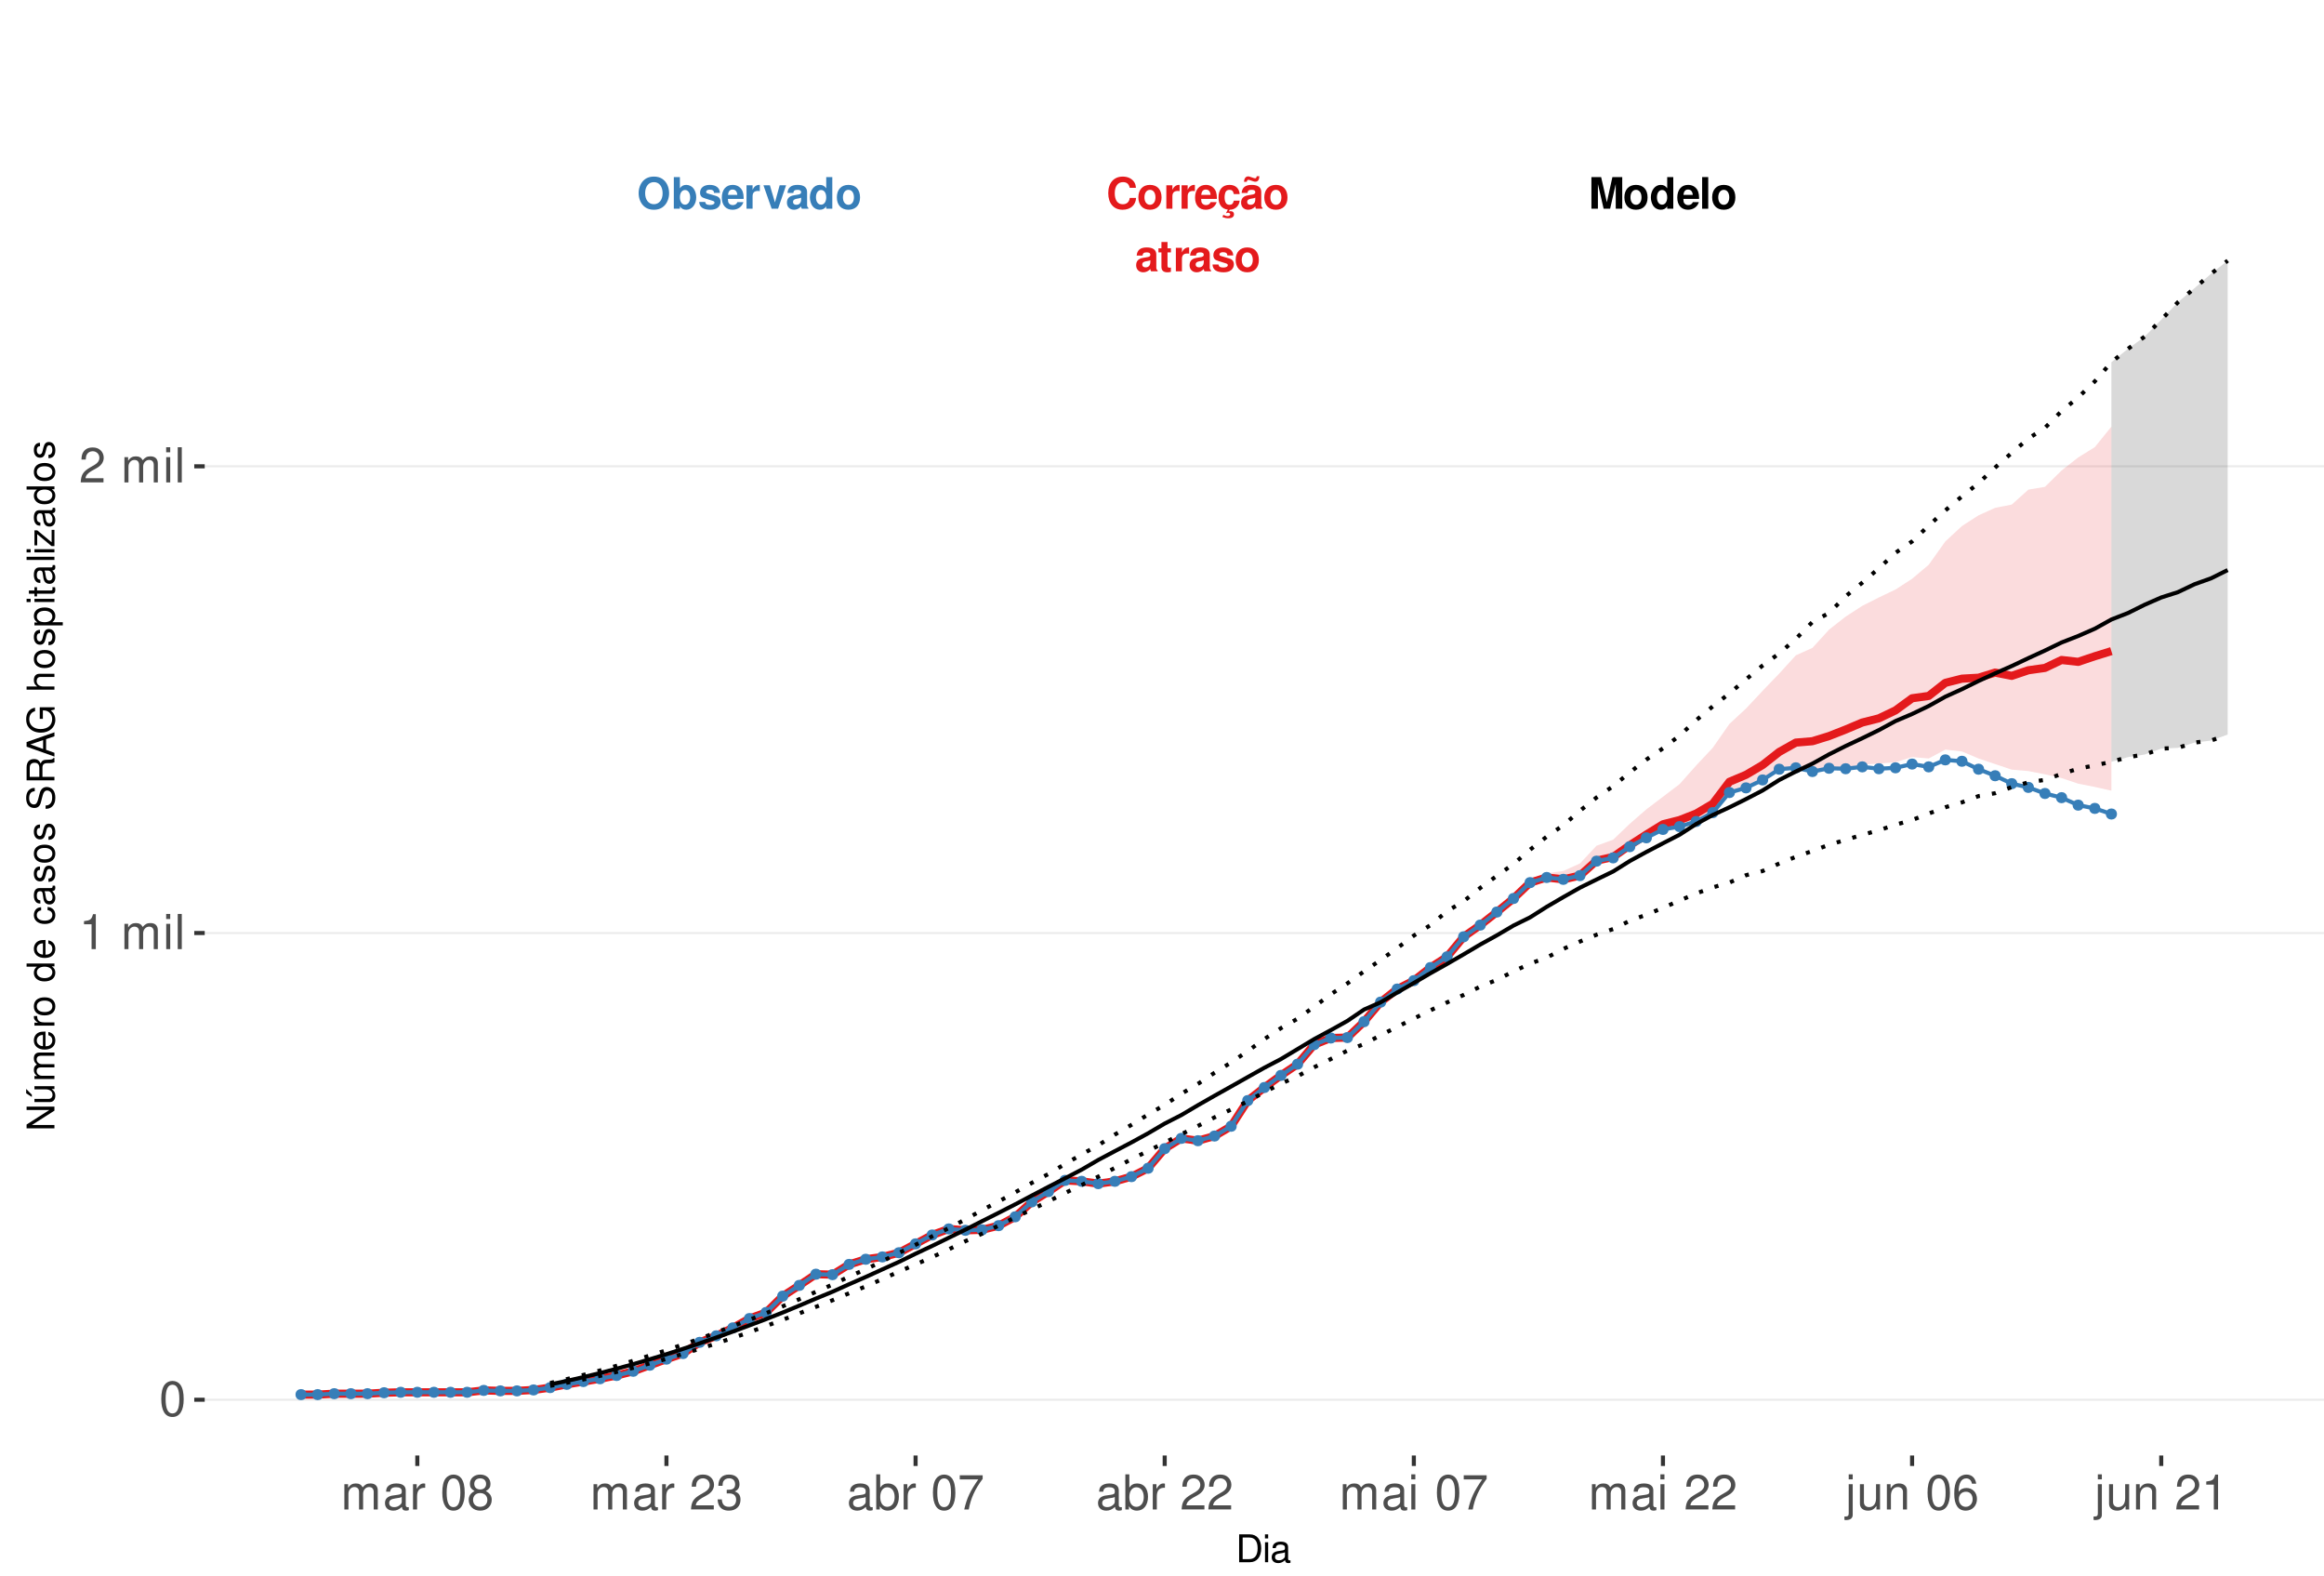 <?xml version="1.0" encoding="UTF-8"?>
<svg xmlns="http://www.w3.org/2000/svg" xmlns:xlink="http://www.w3.org/1999/xlink" width="609pt" height="413pt" viewBox="0 0 609 413" version="1.1">
<defs>
<g>
<symbol overflow="visible" id="glyph0-0">
<path style="stroke:none;" d=""/>
</symbol>
<symbol overflow="visible" id="glyph0-1">
<path style="stroke:none;" d="M 7.75 -5.484 C 7.703 -6.203 7.547 -6.656 7.203 -7.125 C 6.562 -7.969 5.547 -8.422 4.297 -8.422 C 1.953 -8.422 0.5 -6.75 0.5 -4.078 C 0.5 -1.406 1.938 0.266 4.25 0.266 C 6.328 0.266 7.688 -0.938 7.797 -2.828 L 6.125 -2.828 C 6.016 -1.781 5.359 -1.172 4.297 -1.172 C 2.984 -1.172 2.203 -2.234 2.203 -4.047 C 2.203 -5.875 3.016 -6.969 4.359 -6.969 C 5.344 -6.969 5.906 -6.5 6.125 -5.484 Z M 7.75 -5.484 "/>
</symbol>
<symbol overflow="visible" id="glyph0-2">
<path style="stroke:none;" d="M 3.422 -6.25 C 1.547 -6.25 0.391 -5 0.391 -2.984 C 0.391 -0.969 1.547 0.266 3.438 0.266 C 5.312 0.266 6.469 -0.969 6.469 -2.953 C 6.469 -5.031 5.344 -6.25 3.422 -6.25 Z M 3.438 -4.953 C 4.312 -4.953 4.875 -4.172 4.875 -2.969 C 4.875 -1.812 4.281 -1.031 3.438 -1.031 C 2.578 -1.031 1.984 -1.812 1.984 -2.984 C 1.984 -4.172 2.578 -4.953 3.438 -4.953 Z M 3.438 -4.953 "/>
</symbol>
<symbol overflow="visible" id="glyph0-3">
<path style="stroke:none;" d="M 0.719 -6.141 L 0.719 0 L 2.312 0 L 2.312 -3.266 C 2.312 -4.203 2.781 -4.656 3.703 -4.656 C 3.875 -4.656 4 -4.656 4.203 -4.625 L 4.203 -6.234 C 4.125 -6.25 4.078 -6.25 4.016 -6.25 C 3.281 -6.25 2.656 -5.766 2.312 -4.938 L 2.312 -6.141 Z M 0.719 -6.141 "/>
</symbol>
<symbol overflow="visible" id="glyph0-4">
<path style="stroke:none;" d="M 5.953 -2.578 C 5.969 -2.703 5.969 -2.766 5.969 -2.844 C 5.969 -3.453 5.875 -4.031 5.734 -4.453 C 5.328 -5.578 4.328 -6.25 3.094 -6.25 C 1.328 -6.25 0.25 -4.969 0.25 -2.906 C 0.25 -0.938 1.312 0.266 3.062 0.266 C 4.438 0.266 5.547 -0.516 5.906 -1.734 L 4.328 -1.734 C 4.141 -1.234 3.703 -0.953 3.109 -0.953 C 2.656 -0.953 2.297 -1.156 2.062 -1.484 C 1.922 -1.719 1.859 -1.984 1.844 -2.578 Z M 1.859 -3.625 C 1.969 -4.578 2.359 -5.031 3.078 -5.031 C 3.797 -5.031 4.234 -4.531 4.312 -3.625 Z M 1.859 -3.625 "/>
</symbol>
<symbol overflow="visible" id="glyph0-5">
<path style="stroke:none;" d="M 3.312 0.266 C 4.734 0.266 5.812 -0.703 5.938 -2.125 L 4.406 -2.125 C 4.219 -1.328 3.906 -1.031 3.281 -1.031 C 2.938 -1.031 2.594 -1.156 2.406 -1.391 C 2.141 -1.719 1.984 -2.312 1.984 -2.953 C 1.984 -3.531 2.094 -4.078 2.281 -4.438 C 2.469 -4.781 2.828 -4.953 3.281 -4.953 C 3.922 -4.953 4.234 -4.656 4.406 -3.844 L 5.938 -3.844 C 5.828 -5.344 4.828 -6.25 3.281 -6.25 C 1.438 -6.25 0.391 -5.047 0.391 -2.953 C 0.391 -1.078 1.25 0.031 2.828 0.234 L 2.328 1.203 C 2.547 1.109 2.672 1.062 2.891 1.062 C 3.234 1.062 3.469 1.234 3.469 1.469 C 3.469 1.734 3.188 1.938 2.828 1.938 C 2.5 1.938 2.203 1.859 1.641 1.594 L 1.422 2.188 C 2.125 2.438 2.484 2.5 2.984 2.5 C 3.938 2.5 4.453 2.125 4.453 1.438 C 4.453 0.938 4.125 0.641 3.578 0.641 C 3.406 0.641 3.266 0.656 3.109 0.719 Z M 3.312 0.266 "/>
</symbol>
<symbol overflow="visible" id="glyph0-6">
<path style="stroke:none;" d="M 5.953 -0.188 C 5.688 -0.453 5.594 -0.641 5.594 -0.938 L 5.594 -4.359 C 5.594 -5.609 4.75 -6.25 3.078 -6.25 C 1.422 -6.25 0.562 -5.547 0.453 -4.125 L 1.984 -4.125 C 2.062 -4.75 2.328 -4.953 3.109 -4.953 C 3.734 -4.953 4.031 -4.75 4.031 -4.344 C 4.031 -4.141 3.938 -3.969 3.766 -3.875 C 3.547 -3.75 3.547 -3.75 2.766 -3.625 L 2.125 -3.516 C 0.906 -3.312 0.312 -2.688 0.312 -1.578 C 0.312 -0.484 1.062 0.266 2.188 0.266 C 2.859 0.266 3.484 -0.016 4.047 -0.609 C 4.047 -0.297 4.078 -0.188 4.234 0 L 5.953 0 Z M 4.031 -2.469 C 4.031 -1.547 3.578 -1.031 2.781 -1.031 C 2.234 -1.031 1.906 -1.312 1.906 -1.766 C 1.906 -2.234 2.156 -2.469 2.828 -2.609 L 3.359 -2.703 C 3.781 -2.781 3.859 -2.812 4.031 -2.906 Z M 4.406 -8.516 C 4.359 -8.156 4.219 -7.969 3.984 -7.969 C 3.906 -7.969 3.672 -8.016 3.609 -8.047 L 2.781 -8.328 C 2.375 -8.469 2.359 -8.469 2.156 -8.469 C 1.531 -8.469 1.125 -7.953 1.078 -7.062 L 1.797 -7.062 C 1.859 -7.422 1.984 -7.578 2.25 -7.578 C 2.359 -7.578 2.469 -7.547 2.594 -7.5 L 3.406 -7.219 C 3.641 -7.125 3.859 -7.078 4.031 -7.078 C 4.703 -7.078 5.062 -7.547 5.109 -8.516 Z M 4.406 -8.516 "/>
</symbol>
<symbol overflow="visible" id="glyph0-7">
<path style="stroke:none;" d="M 5.953 -0.188 C 5.688 -0.453 5.594 -0.641 5.594 -0.938 L 5.594 -4.359 C 5.594 -5.609 4.75 -6.25 3.078 -6.25 C 1.422 -6.25 0.562 -5.547 0.453 -4.125 L 1.984 -4.125 C 2.062 -4.75 2.328 -4.953 3.109 -4.953 C 3.734 -4.953 4.031 -4.75 4.031 -4.344 C 4.031 -4.141 3.938 -3.969 3.766 -3.875 C 3.547 -3.75 3.547 -3.75 2.766 -3.625 L 2.125 -3.516 C 0.906 -3.312 0.312 -2.688 0.312 -1.578 C 0.312 -0.484 1.062 0.266 2.188 0.266 C 2.859 0.266 3.484 -0.016 4.047 -0.609 C 4.047 -0.297 4.078 -0.188 4.234 0 L 5.953 0 Z M 4.031 -2.469 C 4.031 -1.547 3.578 -1.031 2.781 -1.031 C 2.234 -1.031 1.906 -1.312 1.906 -1.766 C 1.906 -2.234 2.156 -2.469 2.828 -2.609 L 3.359 -2.703 C 3.781 -2.781 3.859 -2.812 4.031 -2.906 Z M 4.031 -2.469 "/>
</symbol>
<symbol overflow="visible" id="glyph0-8">
<path style="stroke:none;" d="M 3.422 -6.016 L 2.531 -6.016 L 2.531 -7.672 L 0.938 -7.672 L 0.938 -6.016 L 0.156 -6.016 L 0.156 -4.953 L 0.938 -4.953 L 0.938 -1.188 C 0.938 -0.219 1.453 0.266 2.5 0.266 C 2.859 0.266 3.125 0.234 3.422 0.141 L 3.422 -0.984 C 3.266 -0.953 3.188 -0.938 3.062 -0.938 C 2.641 -0.938 2.531 -1.062 2.531 -1.609 L 2.531 -4.953 L 3.422 -4.953 Z M 3.422 -6.016 "/>
</symbol>
<symbol overflow="visible" id="glyph0-9">
<path style="stroke:none;" d="M 5.75 -4.156 C 5.719 -5.453 4.719 -6.25 3.078 -6.25 C 1.516 -6.25 0.547 -5.453 0.547 -4.203 C 0.547 -3.781 0.672 -3.438 0.891 -3.203 C 1.109 -2.984 1.297 -2.875 1.891 -2.688 L 3.781 -2.094 C 4.188 -1.969 4.328 -1.844 4.328 -1.594 C 4.328 -1.219 3.875 -0.984 3.141 -0.984 C 2.719 -0.984 2.406 -1.062 2.203 -1.203 C 2.031 -1.328 1.953 -1.453 1.891 -1.781 L 0.328 -1.781 C 0.375 -0.438 1.359 0.266 3.234 0.266 C 4.078 0.266 4.734 0.078 5.188 -0.281 C 5.641 -0.641 5.922 -1.219 5.922 -1.812 C 5.922 -2.609 5.516 -3.125 4.703 -3.359 L 2.703 -3.953 C 2.25 -4.078 2.141 -4.172 2.141 -4.422 C 2.141 -4.766 2.5 -5 3.062 -5 C 3.828 -5 4.203 -4.719 4.203 -4.156 Z M 5.75 -4.156 "/>
</symbol>
<symbol overflow="visible" id="glyph0-10">
<path style="stroke:none;" d="M 2.453 -6.469 L 3.953 0 L 5.656 0 L 7.125 -6.469 L 7.125 0 L 8.828 0 L 8.828 -8.297 L 6.25 -8.297 L 4.797 -1.688 L 3.297 -8.297 L 0.75 -8.297 L 0.75 0 L 2.453 0 Z M 2.453 -6.469 "/>
</symbol>
<symbol overflow="visible" id="glyph0-11">
<path style="stroke:none;" d="M 4.609 0 L 6.203 0 L 6.203 -8.297 L 4.609 -8.297 L 4.609 -5.344 C 4.203 -5.953 3.688 -6.25 2.906 -6.25 C 1.438 -6.25 0.328 -4.828 0.328 -2.984 C 0.328 -2.156 0.578 -1.312 0.984 -0.719 C 1.406 -0.109 2.156 0.266 2.906 0.266 C 3.688 0.266 4.203 -0.016 4.609 -0.625 Z M 3.266 -4.906 C 4.078 -4.906 4.609 -4.141 4.609 -2.953 C 4.609 -1.844 4.062 -1.062 3.266 -1.062 C 2.469 -1.062 1.922 -1.859 1.922 -2.984 C 1.922 -4.125 2.469 -4.906 3.266 -4.906 Z M 3.266 -4.906 "/>
</symbol>
<symbol overflow="visible" id="glyph0-12">
<path style="stroke:none;" d="M 2.359 -8.297 L 0.766 -8.297 L 0.766 0 L 2.359 0 Z M 2.359 -8.297 "/>
</symbol>
<symbol overflow="visible" id="glyph0-13">
<path style="stroke:none;" d="M 4.438 -8.422 C 3.281 -8.422 2.328 -8.047 1.609 -7.281 C 0.875 -6.484 0.453 -5.328 0.453 -4.078 C 0.453 -2.844 0.875 -1.672 1.609 -0.891 C 2.328 -0.109 3.266 0.266 4.453 0.266 C 5.625 0.266 6.562 -0.109 7.281 -0.891 C 8 -1.656 8.438 -2.859 8.438 -4.031 C 8.438 -5.328 8.016 -6.5 7.281 -7.281 C 6.547 -8.062 5.641 -8.422 4.438 -8.422 Z M 4.453 -6.969 C 5.844 -6.969 6.734 -5.828 6.734 -4.031 C 6.734 -2.328 5.812 -1.188 4.453 -1.188 C 3.062 -1.188 2.156 -2.328 2.156 -4.078 C 2.156 -5.828 3.062 -6.969 4.453 -6.969 Z M 4.453 -6.969 "/>
</symbol>
<symbol overflow="visible" id="glyph0-14">
<path style="stroke:none;" d="M 0.672 -8.297 L 0.672 0 L 2.266 0 L 2.266 -0.625 C 2.656 -0.016 3.188 0.266 3.953 0.266 C 5.422 0.266 6.547 -1.141 6.547 -2.984 C 6.547 -3.828 6.297 -4.656 5.875 -5.25 C 5.453 -5.859 4.703 -6.25 3.953 -6.25 C 3.188 -6.25 2.656 -5.953 2.266 -5.344 L 2.266 -8.297 Z M 3.609 -4.906 C 4.391 -4.906 4.953 -4.125 4.953 -2.984 C 4.953 -1.859 4.406 -1.062 3.609 -1.062 C 2.797 -1.062 2.266 -1.828 2.266 -3.016 C 2.266 -4.141 2.812 -4.906 3.609 -4.906 Z M 3.609 -4.906 "/>
</symbol>
<symbol overflow="visible" id="glyph0-15">
<path style="stroke:none;" d="M 3.984 0 L 6.094 -6.141 L 4.406 -6.141 L 3.172 -1.656 L 1.844 -6.141 L 0.156 -6.141 L 2.312 0 Z M 3.984 0 "/>
</symbol>
<symbol overflow="visible" id="glyph1-0">
<path style="stroke:none;" d=""/>
</symbol>
<symbol overflow="visible" id="glyph1-1">
<path style="stroke:none;" d="M 3.484 -9.156 C 2.641 -9.156 1.891 -8.766 1.422 -8.156 C 0.828 -7.344 0.547 -6.125 0.547 -4.422 C 0.547 -1.344 1.562 0.297 3.484 0.297 C 5.375 0.297 6.422 -1.344 6.422 -4.359 C 6.422 -6.125 6.141 -7.312 5.547 -8.156 C 5.078 -8.781 4.328 -9.156 3.484 -9.156 Z M 3.484 -8.156 C 4.688 -8.156 5.281 -6.938 5.281 -4.453 C 5.281 -1.844 4.703 -0.625 3.453 -0.625 C 2.281 -0.625 1.688 -1.891 1.688 -4.422 C 1.688 -6.938 2.281 -8.156 3.484 -8.156 Z M 3.484 -8.156 "/>
</symbol>
<symbol overflow="visible" id="glyph1-2">
<path style="stroke:none;" d="M 3.281 -6.516 L 3.281 0 L 4.391 0 L 4.391 -9.156 L 3.656 -9.156 C 3.266 -7.75 3.016 -7.562 1.297 -7.328 L 1.297 -6.516 Z M 3.281 -6.516 "/>
</symbol>
<symbol overflow="visible" id="glyph1-3">
<path style="stroke:none;" d=""/>
</symbol>
<symbol overflow="visible" id="glyph1-4">
<path style="stroke:none;" d="M 0.891 -6.625 L 0.891 0 L 1.953 0 L 1.953 -4.156 C 1.953 -5.125 2.641 -5.891 3.5 -5.891 C 4.297 -5.891 4.734 -5.422 4.734 -4.562 L 4.734 0 L 5.797 0 L 5.797 -4.156 C 5.797 -5.125 6.5 -5.891 7.359 -5.891 C 8.125 -5.891 8.578 -5.406 8.578 -4.562 L 8.578 0 L 9.641 0 L 9.641 -4.969 C 9.641 -6.156 8.953 -6.828 7.719 -6.828 C 6.828 -6.828 6.297 -6.562 5.688 -5.812 C 5.297 -6.516 4.766 -6.828 3.891 -6.828 C 3.016 -6.828 2.422 -6.5 1.859 -5.688 L 1.859 -6.625 Z M 0.891 -6.625 "/>
</symbol>
<symbol overflow="visible" id="glyph1-5">
<path style="stroke:none;" d="M 1.891 -6.625 L 0.844 -6.625 L 0.844 0 L 1.891 0 Z M 1.891 -9.219 L 0.828 -9.219 L 0.828 -7.891 L 1.891 -7.891 Z M 1.891 -9.219 "/>
</symbol>
<symbol overflow="visible" id="glyph1-6">
<path style="stroke:none;" d="M 1.922 -9.219 L 0.859 -9.219 L 0.859 0 L 1.922 0 Z M 1.922 -9.219 "/>
</symbol>
<symbol overflow="visible" id="glyph1-7">
<path style="stroke:none;" d="M 6.406 -1.094 L 1.688 -1.094 C 1.797 -1.859 2.203 -2.344 3.297 -3.016 L 4.562 -3.719 C 5.828 -4.422 6.469 -5.359 6.469 -6.484 C 6.469 -7.234 6.156 -7.953 5.625 -8.438 C 5.094 -8.922 4.438 -9.156 3.594 -9.156 C 2.453 -9.156 1.609 -8.75 1.109 -7.953 C 0.797 -7.484 0.656 -6.906 0.625 -5.984 L 1.75 -5.984 C 1.781 -6.609 1.859 -6.969 2.016 -7.281 C 2.297 -7.828 2.891 -8.172 3.562 -8.172 C 4.562 -8.172 5.328 -7.438 5.328 -6.453 C 5.328 -5.719 4.906 -5.094 4.109 -4.625 L 2.953 -3.953 C 1.078 -2.875 0.531 -2.016 0.438 -0.016 L 6.406 -0.016 Z M 6.406 -1.094 "/>
</symbol>
<symbol overflow="visible" id="glyph1-8">
<path style="stroke:none;" d="M 6.766 -0.625 C 6.656 -0.594 6.609 -0.594 6.547 -0.594 C 6.172 -0.594 5.969 -0.781 5.969 -1.109 L 5.969 -5.016 C 5.969 -6.188 5.109 -6.828 3.484 -6.828 C 2.5 -6.828 1.734 -6.547 1.281 -6.047 C 0.969 -5.703 0.844 -5.328 0.828 -4.672 L 1.891 -4.672 C 1.969 -5.484 2.453 -5.844 3.438 -5.844 C 4.406 -5.844 4.922 -5.5 4.922 -4.859 L 4.922 -4.578 C 4.906 -4.125 4.688 -3.969 3.828 -3.844 C 2.328 -3.656 2.094 -3.609 1.703 -3.438 C 0.922 -3.109 0.531 -2.531 0.531 -1.672 C 0.531 -0.469 1.359 0.297 2.703 0.297 C 3.547 0.297 4.219 0 4.969 -0.688 C 5.031 0 5.359 0.297 6.047 0.297 C 6.281 0.297 6.422 0.266 6.766 0.172 Z M 4.922 -2.094 C 4.922 -1.734 4.828 -1.516 4.5 -1.234 C 4.078 -0.828 3.562 -0.625 2.938 -0.625 C 2.109 -0.625 1.625 -1.031 1.625 -1.703 C 1.625 -2.391 2.094 -2.75 3.234 -2.906 C 4.359 -3.062 4.562 -3.109 4.922 -3.281 Z M 4.922 -2.094 "/>
</symbol>
<symbol overflow="visible" id="glyph1-9">
<path style="stroke:none;" d="M 0.875 -6.625 L 0.875 0 L 1.938 0 L 1.938 -3.438 C 1.953 -5.031 2.609 -5.75 4.062 -5.703 L 4.062 -6.781 C 3.891 -6.812 3.781 -6.828 3.656 -6.828 C 2.969 -6.828 2.453 -6.422 1.844 -5.422 L 1.844 -6.625 Z M 0.875 -6.625 "/>
</symbol>
<symbol overflow="visible" id="glyph1-10">
<path style="stroke:none;" d="M 4.953 -4.828 C 5.891 -5.391 6.172 -5.844 6.172 -6.703 C 6.172 -8.156 5.078 -9.156 3.484 -9.156 C 1.891 -9.156 0.781 -8.156 0.781 -6.719 C 0.781 -5.844 1.078 -5.406 2 -4.828 C 0.969 -4.297 0.469 -3.562 0.469 -2.547 C 0.469 -0.875 1.703 0.297 3.484 0.297 C 5.25 0.297 6.5 -0.875 6.5 -2.547 C 6.5 -3.562 5.984 -4.297 4.953 -4.828 Z M 3.484 -8.156 C 4.422 -8.156 5.031 -7.594 5.031 -6.688 C 5.031 -5.828 4.422 -5.25 3.484 -5.25 C 2.531 -5.25 1.922 -5.828 1.922 -6.703 C 1.922 -7.594 2.531 -8.156 3.484 -8.156 Z M 3.484 -4.312 C 4.594 -4.312 5.359 -3.578 5.359 -2.516 C 5.359 -1.422 4.609 -0.703 3.453 -0.703 C 2.359 -0.703 1.609 -1.438 1.609 -2.5 C 1.609 -3.594 2.359 -4.312 3.484 -4.312 Z M 3.484 -4.312 "/>
</symbol>
<symbol overflow="visible" id="glyph1-11">
<path style="stroke:none;" d="M 2.797 -4.219 L 3.406 -4.219 C 4.625 -4.219 5.266 -3.641 5.266 -2.547 C 5.266 -1.391 4.562 -0.703 3.422 -0.703 C 2.188 -0.703 1.594 -1.312 1.516 -2.656 L 0.406 -2.656 C 0.453 -1.922 0.578 -1.438 0.797 -1.031 C 1.266 -0.156 2.141 0.297 3.359 0.297 C 5.219 0.297 6.406 -0.828 6.406 -2.562 C 6.406 -3.719 5.969 -4.359 4.891 -4.734 C 5.719 -5.078 6.141 -5.703 6.141 -6.625 C 6.141 -8.203 5.109 -9.156 3.406 -9.156 C 1.594 -9.156 0.625 -8.141 0.594 -6.203 L 1.703 -6.203 C 1.719 -6.766 1.766 -7.078 1.906 -7.359 C 2.172 -7.875 2.719 -8.172 3.422 -8.172 C 4.406 -8.172 5 -7.578 5 -6.594 C 5 -5.953 4.766 -5.562 4.281 -5.344 C 3.969 -5.219 3.562 -5.156 2.797 -5.156 Z M 2.797 -4.219 "/>
</symbol>
<symbol overflow="visible" id="glyph1-12">
<path style="stroke:none;" d="M 0.688 -9.219 L 0.688 0 L 1.625 0 L 1.625 -0.844 C 2.141 -0.078 2.812 0.297 3.734 0.297 C 5.484 0.297 6.625 -1.141 6.625 -3.344 C 6.625 -5.5 5.547 -6.828 3.781 -6.828 C 2.875 -6.828 2.234 -6.484 1.734 -5.734 L 1.734 -9.219 Z M 3.578 -5.828 C 4.766 -5.828 5.516 -4.812 5.516 -3.234 C 5.516 -1.719 4.734 -0.703 3.578 -0.703 C 2.453 -0.703 1.734 -1.703 1.734 -3.266 C 1.734 -4.828 2.453 -5.828 3.578 -5.828 Z M 3.578 -5.828 "/>
</symbol>
<symbol overflow="visible" id="glyph1-13">
<path style="stroke:none;" d="M 6.578 -8.969 L 0.578 -8.969 L 0.578 -7.875 L 5.422 -7.875 C 3.297 -4.828 2.422 -2.953 1.75 0 L 2.938 0 C 3.438 -2.875 4.562 -5.344 6.578 -8.031 Z M 6.578 -8.969 "/>
</symbol>
<symbol overflow="visible" id="glyph1-14">
<path style="stroke:none;" d="M 0.891 -6.625 L 0.891 0.969 C 0.891 1.625 0.688 1.828 0.031 1.828 C -0.047 1.828 -0.094 1.828 -0.234 1.828 L -0.234 2.719 C -0.094 2.75 -0.031 2.766 0.125 2.766 C 1.312 2.766 1.938 2.297 1.938 1.375 L 1.938 -6.625 Z M 1.938 -9.219 L 0.891 -9.219 L 0.891 -7.891 L 1.938 -7.891 Z M 1.938 -9.219 "/>
</symbol>
<symbol overflow="visible" id="glyph1-15">
<path style="stroke:none;" d="M 6.094 0 L 6.094 -6.625 L 5.047 -6.625 L 5.047 -2.875 C 5.047 -1.516 4.344 -0.625 3.234 -0.625 C 2.406 -0.625 1.875 -1.141 1.875 -1.938 L 1.875 -6.625 L 0.828 -6.625 L 0.828 -1.516 C 0.828 -0.422 1.641 0.297 2.938 0.297 C 3.906 0.297 4.531 -0.047 5.156 -0.922 L 5.156 0 Z M 6.094 0 "/>
</symbol>
<symbol overflow="visible" id="glyph1-16">
<path style="stroke:none;" d="M 0.891 -6.625 L 0.891 0 L 1.953 0 L 1.953 -3.656 C 1.953 -5.016 2.656 -5.891 3.75 -5.891 C 4.578 -5.891 5.109 -5.391 5.109 -4.594 L 5.109 0 L 6.156 0 L 6.156 -5.016 C 6.156 -6.109 5.344 -6.828 4.062 -6.828 C 3.078 -6.828 2.438 -6.438 1.859 -5.516 L 1.859 -6.625 Z M 0.891 -6.625 "/>
</symbol>
<symbol overflow="visible" id="glyph1-17">
<path style="stroke:none;" d="M 6.297 -6.766 C 6.094 -8.266 5.125 -9.156 3.766 -9.156 C 2.766 -9.156 1.891 -8.672 1.359 -7.844 C 0.781 -6.953 0.547 -5.828 0.547 -4.172 C 0.547 -2.625 0.766 -1.656 1.297 -0.844 C 1.781 -0.094 2.562 0.297 3.562 0.297 C 5.266 0.297 6.5 -0.984 6.5 -2.766 C 6.5 -4.453 5.359 -5.641 3.75 -5.641 C 2.859 -5.641 2.172 -5.312 1.688 -4.641 C 1.703 -6.906 2.406 -8.156 3.688 -8.156 C 4.469 -8.156 5.016 -7.656 5.188 -6.766 Z M 3.609 -4.656 C 4.688 -4.656 5.359 -3.891 5.359 -2.688 C 5.359 -1.531 4.594 -0.703 3.562 -0.703 C 2.531 -0.703 1.75 -1.562 1.75 -2.734 C 1.75 -3.875 2.5 -4.656 3.609 -4.656 Z M 3.609 -4.656 "/>
</symbol>
<symbol overflow="visible" id="glyph2-0">
<path style="stroke:none;" d=""/>
</symbol>
<symbol overflow="visible" id="glyph2-1">
<path style="stroke:none;" d="M 0.891 0 L 3.703 0 C 5.547 0 6.672 -1.375 6.672 -3.656 C 6.672 -5.906 5.547 -7.297 3.703 -7.297 L 0.891 -7.297 Z M 1.812 -0.812 L 1.812 -6.469 L 3.547 -6.469 C 4.984 -6.469 5.734 -5.5 5.734 -3.641 C 5.734 -1.797 4.984 -0.812 3.547 -0.812 Z M 1.812 -0.812 "/>
</symbol>
<symbol overflow="visible" id="glyph2-2">
<path style="stroke:none;" d="M 1.5 -5.234 L 0.672 -5.234 L 0.672 0 L 1.5 0 Z M 1.5 -7.297 L 0.656 -7.297 L 0.656 -6.234 L 1.5 -6.234 Z M 1.5 -7.297 "/>
</symbol>
<symbol overflow="visible" id="glyph2-3">
<path style="stroke:none;" d="M 5.344 -0.484 C 5.266 -0.469 5.219 -0.469 5.172 -0.469 C 4.875 -0.469 4.719 -0.625 4.719 -0.875 L 4.719 -3.953 C 4.719 -4.891 4.047 -5.391 2.75 -5.391 C 1.984 -5.391 1.375 -5.172 1.016 -4.781 C 0.766 -4.516 0.672 -4.203 0.656 -3.688 L 1.484 -3.688 C 1.562 -4.328 1.938 -4.625 2.719 -4.625 C 3.484 -4.625 3.891 -4.344 3.891 -3.844 L 3.891 -3.625 C 3.875 -3.266 3.703 -3.125 3.016 -3.047 C 1.844 -2.891 1.656 -2.844 1.344 -2.719 C 0.734 -2.453 0.422 -2 0.422 -1.312 C 0.422 -0.375 1.078 0.234 2.141 0.234 C 2.797 0.234 3.328 0 3.922 -0.547 C 3.984 0 4.234 0.234 4.781 0.234 C 4.953 0.234 5.062 0.203 5.344 0.141 Z M 3.891 -1.656 C 3.891 -1.375 3.812 -1.203 3.562 -0.969 C 3.219 -0.656 2.812 -0.5 2.312 -0.5 C 1.672 -0.5 1.297 -0.812 1.297 -1.344 C 1.297 -1.891 1.656 -2.172 2.547 -2.297 C 3.438 -2.422 3.609 -2.453 3.891 -2.594 Z M 3.891 -1.656 "/>
</symbol>
<symbol overflow="visible" id="glyph3-0">
<path style="stroke:none;" d=""/>
</symbol>
<symbol overflow="visible" id="glyph3-1">
<path style="stroke:none;" d="M -7.297 -6.453 L -7.297 -5.578 L -1.328 -5.578 L -7.297 -1.766 L -7.297 -0.766 L 0 -0.766 L 0 -1.641 L -5.906 -1.641 L 0 -5.406 L 0 -6.453 Z M -7.297 -6.453 "/>
</symbol>
<symbol overflow="visible" id="glyph3-2">
<path style="stroke:none;" d="M 0 -4.812 L -5.234 -4.812 L -5.234 -3.984 L -2.266 -3.984 C -1.203 -3.984 -0.5 -3.438 -0.5 -2.562 C -0.5 -1.906 -0.906 -1.484 -1.531 -1.484 L -5.234 -1.484 L -5.234 -0.656 L -1.203 -0.656 C -0.328 -0.656 0.234 -1.297 0.234 -2.312 C 0.234 -3.094 -0.047 -3.578 -0.734 -4.062 L 0 -4.062 Z M -7.406 -2.953 L -5.922 -2 L -5.922 -2.594 L -7.406 -4.094 Z M -7.406 -2.953 "/>
</symbol>
<symbol overflow="visible" id="glyph3-3">
<path style="stroke:none;" d="M -5.234 -0.703 L 0 -0.703 L 0 -1.547 L -3.297 -1.547 C -4.047 -1.547 -4.656 -2.094 -4.656 -2.766 C -4.656 -3.391 -4.281 -3.734 -3.609 -3.734 L 0 -3.734 L 0 -4.578 L -3.297 -4.578 C -4.047 -4.578 -4.656 -5.125 -4.656 -5.812 C -4.656 -6.422 -4.266 -6.781 -3.609 -6.781 L 0 -6.781 L 0 -7.625 L -3.938 -7.625 C -4.875 -7.625 -5.391 -7.078 -5.391 -6.094 C -5.391 -5.406 -5.188 -4.984 -4.594 -4.484 C -5.156 -4.188 -5.391 -3.766 -5.391 -3.078 C -5.391 -2.375 -5.125 -1.906 -4.5 -1.469 L -5.234 -1.469 Z M -5.234 -0.703 "/>
</symbol>
<symbol overflow="visible" id="glyph3-4">
<path style="stroke:none;" d="M -2.344 -5.125 C -3.141 -5.125 -3.625 -5.062 -4.016 -4.922 C -4.875 -4.578 -5.391 -3.781 -5.391 -2.797 C -5.391 -1.344 -4.281 -0.406 -2.547 -0.406 C -0.812 -0.406 0.234 -1.297 0.234 -2.781 C 0.234 -3.984 -0.453 -4.812 -1.594 -5.016 L -1.594 -4.188 C -0.906 -3.953 -0.547 -3.484 -0.547 -2.812 C -0.547 -2.281 -0.781 -1.828 -1.219 -1.547 C -1.516 -1.344 -1.812 -1.281 -2.344 -1.266 Z M -3.016 -1.297 C -3.984 -1.359 -4.625 -1.953 -4.625 -2.797 C -4.625 -3.641 -3.953 -4.234 -3.016 -4.234 Z M -3.016 -1.297 "/>
</symbol>
<symbol overflow="visible" id="glyph3-5">
<path style="stroke:none;" d="M -5.234 -0.688 L 0 -0.688 L 0 -1.531 L -2.719 -1.531 C -3.984 -1.547 -4.547 -2.062 -4.516 -3.203 L -5.359 -3.203 C -5.375 -3.062 -5.391 -2.984 -5.391 -2.891 C -5.391 -2.344 -5.062 -1.938 -4.297 -1.453 L -5.234 -1.453 Z M -5.234 -0.688 "/>
</symbol>
<symbol overflow="visible" id="glyph3-6">
<path style="stroke:none;" d="M -5.391 -2.719 C -5.391 -1.234 -4.344 -0.359 -2.578 -0.359 C -0.812 -0.359 0.234 -1.234 0.234 -2.734 C 0.234 -4.203 -0.812 -5.094 -2.547 -5.094 C -4.359 -5.094 -5.391 -4.234 -5.391 -2.719 Z M -4.625 -2.734 C -4.625 -3.672 -3.844 -4.234 -2.547 -4.234 C -1.312 -4.234 -0.547 -3.656 -0.547 -2.734 C -0.547 -1.797 -1.312 -1.234 -2.578 -1.234 C -3.844 -1.234 -4.625 -1.797 -4.625 -2.734 Z M -4.625 -2.734 "/>
</symbol>
<symbol overflow="visible" id="glyph3-7">
<path style="stroke:none;" d=""/>
</symbol>
<symbol overflow="visible" id="glyph3-8">
<path style="stroke:none;" d="M -7.297 -4.953 L -7.297 -4.125 L -4.578 -4.125 C -5.109 -3.766 -5.391 -3.203 -5.391 -2.516 C -5.391 -1.156 -4.297 -0.266 -2.625 -0.266 C -0.859 -0.266 0.234 -1.125 0.234 -2.547 C 0.234 -3.266 -0.047 -3.766 -0.688 -4.203 L 0 -4.203 L 0 -4.953 Z M -4.609 -2.656 C -4.609 -3.547 -3.812 -4.125 -2.562 -4.125 C -1.344 -4.125 -0.547 -3.547 -0.547 -2.656 C -0.547 -1.734 -1.359 -1.125 -2.578 -1.125 C -3.797 -1.125 -4.609 -1.734 -4.609 -2.656 Z M -4.609 -2.656 "/>
</symbol>
<symbol overflow="visible" id="glyph3-9">
<path style="stroke:none;" d="M -3.484 -4.703 C -3.984 -4.672 -4.312 -4.562 -4.609 -4.359 C -5.094 -4 -5.391 -3.375 -5.391 -2.641 C -5.391 -1.219 -4.266 -0.312 -2.531 -0.312 C -0.844 -0.312 0.234 -1.203 0.234 -2.625 C 0.234 -3.875 -0.516 -4.672 -1.797 -4.766 L -1.797 -3.938 C -0.953 -3.797 -0.547 -3.359 -0.547 -2.656 C -0.547 -1.734 -1.297 -1.188 -2.531 -1.188 C -3.844 -1.188 -4.625 -1.719 -4.625 -2.625 C -4.625 -3.328 -4.203 -3.766 -3.484 -3.875 Z M -3.484 -4.703 "/>
</symbol>
<symbol overflow="visible" id="glyph3-10">
<path style="stroke:none;" d="M -0.484 -5.344 C -0.469 -5.266 -0.469 -5.219 -0.469 -5.172 C -0.469 -4.875 -0.625 -4.719 -0.875 -4.719 L -3.953 -4.719 C -4.891 -4.719 -5.391 -4.047 -5.391 -2.75 C -5.391 -1.984 -5.172 -1.375 -4.781 -1.016 C -4.516 -0.766 -4.203 -0.672 -3.688 -0.656 L -3.688 -1.484 C -4.328 -1.562 -4.625 -1.938 -4.625 -2.719 C -4.625 -3.484 -4.344 -3.891 -3.844 -3.891 L -3.625 -3.891 C -3.266 -3.875 -3.125 -3.703 -3.047 -3.016 C -2.891 -1.844 -2.844 -1.656 -2.719 -1.344 C -2.453 -0.734 -2 -0.422 -1.312 -0.422 C -0.375 -0.422 0.234 -1.078 0.234 -2.141 C 0.234 -2.797 0 -3.328 -0.547 -3.922 C 0 -3.984 0.234 -4.234 0.234 -4.781 C 0.234 -4.953 0.203 -5.062 0.141 -5.344 Z M -1.656 -3.891 C -1.375 -3.891 -1.203 -3.812 -0.969 -3.562 C -0.656 -3.219 -0.5 -2.812 -0.5 -2.312 C -0.5 -1.672 -0.812 -1.297 -1.344 -1.297 C -1.891 -1.297 -2.172 -1.656 -2.297 -2.547 C -2.422 -3.438 -2.453 -3.609 -2.594 -3.891 Z M -1.656 -3.891 "/>
</symbol>
<symbol overflow="visible" id="glyph3-11">
<path style="stroke:none;" d="M -3.781 -4.375 C -4.812 -4.375 -5.391 -3.688 -5.391 -2.484 C -5.391 -1.266 -4.766 -0.469 -3.797 -0.469 C -2.969 -0.469 -2.578 -0.891 -2.281 -2.125 L -2.094 -2.906 C -1.953 -3.484 -1.734 -3.719 -1.375 -3.719 C -0.875 -3.719 -0.547 -3.234 -0.547 -2.5 C -0.547 -2.047 -0.672 -1.672 -0.891 -1.453 C -1.047 -1.328 -1.188 -1.266 -1.562 -1.219 L -1.562 -0.344 C -0.344 -0.375 0.234 -1.062 0.234 -2.438 C 0.234 -3.75 -0.422 -4.594 -1.438 -4.594 C -2.203 -4.594 -2.641 -4.156 -2.891 -3.109 L -3.078 -2.312 C -3.234 -1.625 -3.453 -1.344 -3.828 -1.344 C -4.312 -1.344 -4.625 -1.766 -4.625 -2.453 C -4.625 -3.125 -4.328 -3.484 -3.781 -3.5 Z M -3.781 -4.375 "/>
</symbol>
<symbol overflow="visible" id="glyph3-12">
<path style="stroke:none;" d="M -5.156 -5.953 C -5.656 -5.953 -5.797 -5.938 -6.125 -5.766 C -6.969 -5.375 -7.406 -4.516 -7.406 -3.297 C -7.406 -1.688 -6.594 -0.703 -5.266 -0.703 C -4.375 -0.703 -3.812 -1.172 -3.562 -2.125 L -3.094 -3.938 C -2.844 -4.875 -2.484 -5.281 -1.906 -5.281 C -1.516 -5.281 -1.125 -5.062 -0.906 -4.766 C -0.688 -4.469 -0.594 -4.016 -0.594 -3.422 C -0.594 -2.625 -0.781 -2.094 -1.203 -1.734 C -1.516 -1.469 -1.875 -1.344 -2.312 -1.359 L -2.312 -0.484 C -1.656 -0.484 -1.203 -0.625 -0.812 -0.906 C -0.125 -1.406 0.234 -2.25 0.234 -3.359 C 0.234 -4.234 0.031 -4.938 -0.328 -5.406 C -0.719 -5.906 -1.375 -6.203 -2 -6.203 C -2.906 -6.203 -3.562 -5.656 -3.828 -4.656 L -4.312 -2.828 C -4.562 -1.953 -4.844 -1.625 -5.406 -1.625 C -6.141 -1.625 -6.625 -2.281 -6.625 -3.266 C -6.625 -4.422 -6.109 -5.062 -5.156 -5.078 Z M -5.156 -5.953 "/>
</symbol>
<symbol overflow="visible" id="glyph3-13">
<path style="stroke:none;" d="M -3.141 -1.859 L -3.141 -4.266 C -3.141 -5.094 -2.734 -5.453 -1.844 -5.453 L -1.188 -5.453 C -0.734 -5.453 -0.297 -5.531 0 -5.656 L 0 -6.797 L -0.234 -6.797 C -0.469 -6.438 -0.734 -6.375 -1.703 -6.344 C -2.906 -6.344 -3.266 -6.156 -3.594 -5.359 C -4.016 -6.188 -4.5 -6.516 -5.344 -6.516 C -6.594 -6.516 -7.297 -5.734 -7.297 -4.297 L -7.297 -0.938 L 0 -0.938 L 0 -1.859 Z M -3.953 -1.859 L -6.469 -1.859 L -6.469 -4.109 C -6.469 -4.625 -6.391 -4.938 -6.188 -5.156 C -5.984 -5.406 -5.656 -5.547 -5.219 -5.547 C -4.344 -5.547 -3.953 -5.094 -3.953 -4.109 Z M -3.953 -1.859 "/>
</symbol>
<symbol overflow="visible" id="glyph3-14">
<path style="stroke:none;" d="M -2.188 -4.734 L 0 -5.484 L 0 -6.531 L -7.297 -3.969 L -7.297 -2.766 L 0 -0.172 L 0 -1.156 L -2.188 -1.938 Z M -2.969 -4.484 L -2.969 -2.156 L -6.297 -3.359 Z M -2.969 -4.484 "/>
</symbol>
<symbol overflow="visible" id="glyph3-15">
<path style="stroke:none;" d="M -3.844 -7.094 L -3.844 -4.047 L -3.031 -4.047 L -3.031 -6.266 L -2.828 -6.266 C -1.531 -6.266 -0.594 -5.312 -0.594 -3.984 C -0.594 -3.234 -0.859 -2.562 -1.328 -2.141 C -1.844 -1.656 -2.719 -1.375 -3.625 -1.375 C -5.406 -1.375 -6.594 -2.391 -6.594 -3.938 C -6.594 -5.047 -6.016 -5.844 -5.078 -6.047 L -5.078 -6.984 C -6.562 -6.734 -7.406 -5.609 -7.406 -3.938 C -7.406 -3.047 -7.188 -2.328 -6.703 -1.766 C -6.016 -0.906 -4.875 -0.438 -3.562 -0.438 C -1.328 -0.438 0.234 -1.812 0.234 -3.781 C 0.234 -4.766 -0.141 -5.547 -0.938 -6.266 L 0.047 -6.5 L 0.047 -7.094 Z M -3.844 -7.094 "/>
</symbol>
<symbol overflow="visible" id="glyph3-16">
<path style="stroke:none;" d="M -7.297 -0.703 L 0 -0.703 L 0 -1.531 L -2.891 -1.531 C -3.953 -1.531 -4.656 -2.094 -4.656 -2.953 C -4.656 -3.234 -4.578 -3.484 -4.438 -3.688 C -4.25 -3.938 -4 -4.031 -3.625 -4.031 L 0 -4.031 L 0 -4.859 L -3.953 -4.859 C -4.844 -4.859 -5.391 -4.234 -5.391 -3.203 C -5.391 -2.469 -5.156 -2.016 -4.516 -1.531 L -7.297 -1.531 Z M -7.297 -0.703 "/>
</symbol>
<symbol overflow="visible" id="glyph3-17">
<path style="stroke:none;" d="M 2.188 -0.547 L 2.188 -1.375 L -0.547 -1.375 C -0.016 -1.812 0.234 -2.312 0.234 -2.984 C 0.234 -4.344 -0.859 -5.234 -2.531 -5.234 C -4.297 -5.234 -5.391 -4.375 -5.391 -2.984 C -5.391 -2.266 -5.062 -1.703 -4.453 -1.312 L -5.234 -1.312 L -5.234 -0.547 Z M -4.609 -2.844 C -4.609 -3.766 -3.797 -4.359 -2.547 -4.359 C -1.359 -4.359 -0.547 -3.75 -0.547 -2.844 C -0.547 -1.953 -1.344 -1.375 -2.578 -1.375 C -3.812 -1.375 -4.609 -1.953 -4.609 -2.844 Z M -4.609 -2.844 "/>
</symbol>
<symbol overflow="visible" id="glyph3-18">
<path style="stroke:none;" d="M -5.234 -1.5 L -5.234 -0.672 L 0 -0.672 L 0 -1.5 Z M -7.297 -1.5 L -7.297 -0.656 L -6.234 -0.656 L -6.234 -1.5 Z M -7.297 -1.5 "/>
</symbol>
<symbol overflow="visible" id="glyph3-19">
<path style="stroke:none;" d="M -5.234 -2.547 L -5.234 -1.688 L -6.688 -1.688 L -6.688 -0.844 L -5.234 -0.844 L -5.234 -0.141 L -4.562 -0.141 L -4.562 -0.844 L -0.594 -0.844 C -0.062 -0.844 0.234 -1.203 0.234 -1.859 C 0.234 -2.078 0.203 -2.266 0.156 -2.547 L -0.547 -2.547 C -0.516 -2.422 -0.5 -2.312 -0.5 -2.141 C -0.5 -1.781 -0.594 -1.688 -0.969 -1.688 L -4.562 -1.688 L -4.562 -2.547 Z M -5.234 -2.547 "/>
</symbol>
<symbol overflow="visible" id="glyph3-20">
<path style="stroke:none;" d="M -7.297 -1.516 L -7.297 -0.688 L 0 -0.688 L 0 -1.516 Z M -7.297 -1.516 "/>
</symbol>
<symbol overflow="visible" id="glyph3-21">
<path style="stroke:none;" d="M -5.234 -4.438 L -5.234 -0.516 L -4.516 -0.516 L -4.516 -3.438 L -0.75 -0.312 L 0 -0.312 L 0 -4.562 L -0.734 -4.562 L -0.734 -1.312 L -4.5 -4.438 Z M -5.234 -4.438 "/>
</symbol>
</g>
<clipPath id="clip1">
  <path d="M 53.645 30.441 L 609 30.441 L 609 381.328 L 53.645 381.328 Z M 53.645 30.441 "/>
</clipPath>
<clipPath id="clip2">
  <path d="M 53.645 366 L 609 366 L 609 367 L 53.645 367 Z M 53.645 366 "/>
</clipPath>
<clipPath id="clip3">
  <path d="M 53.645 244 L 609 244 L 609 245 L 53.645 245 Z M 53.645 244 "/>
</clipPath>
<clipPath id="clip4">
  <path d="M 53.645 121 L 609 121 L 609 123 L 53.645 123 Z M 53.645 121 "/>
</clipPath>
</defs>
<g id="surface142">
<rect x="0" y="0" width="609" height="413" style="fill:rgb(100%,100%,100%);fill-opacity:1;stroke:none;"/>
<rect x="0" y="0" width="609" height="413" style="fill:rgb(100%,100%,100%);fill-opacity:1;stroke:none;"/>
<path style="fill:none;stroke-width:1.067;stroke-linecap:round;stroke-linejoin:round;stroke:rgb(100%,100%,100%);stroke-opacity:1;stroke-miterlimit:10;" d="M 0 413 L 609 413 L 609 0 L 0 0 Z M 0 413 "/>
<g clip-path="url(#clip1)" clip-rule="nonzero">
<path style=" stroke:none;fill-rule:nonzero;fill:rgb(100%,100%,100%);fill-opacity:1;" d="M 53.645 381.328 L 609 381.328 L 609 30.441 L 53.645 30.441 Z M 53.645 381.328 "/>
</g>
<g clip-path="url(#clip2)" clip-rule="nonzero">
<path style="fill:none;stroke-width:0.533;stroke-linecap:butt;stroke-linejoin:round;stroke:rgb(92.157%,92.157%,92.157%);stroke-opacity:1;stroke-miterlimit:10;" d="M 53.645 366.723 L 609 366.723 "/>
</g>
<g clip-path="url(#clip3)" clip-rule="nonzero">
<path style="fill:none;stroke-width:0.533;stroke-linecap:butt;stroke-linejoin:round;stroke:rgb(92.157%,92.157%,92.157%);stroke-opacity:1;stroke-miterlimit:10;" d="M 53.645 244.445 L 609 244.445 "/>
</g>
<g clip-path="url(#clip4)" clip-rule="nonzero">
<path style="fill:none;stroke-width:0.533;stroke-linecap:butt;stroke-linejoin:round;stroke:rgb(92.157%,92.157%,92.157%);stroke-opacity:1;stroke-miterlimit:10;" d="M 53.645 122.168 L 609 122.168 "/>
</g>
<path style=" stroke:none;fill-rule:nonzero;fill:rgb(0%,0%,0%);fill-opacity:0.149;" d="M 553.289 94.895 L 557.645 91.383 L 561.996 88.195 L 566.348 83.781 L 570.699 79.211 L 575.051 75.512 L 579.402 71.727 L 583.758 68.285 L 583.758 192.449 L 579.402 194.023 L 575.051 194.551 L 570.699 195.938 L 566.348 196.129 L 561.996 197.68 L 557.645 198.363 L 553.289 199.586 Z M 553.289 94.895 "/>
<path style=" stroke:none;fill-rule:nonzero;fill:rgb(89.412%,10.196%,10.98%);fill-opacity:0.149;" d="M 78.887 365.379 L 83.242 365.379 L 87.594 365.137 L 96.297 365.137 L 100.648 364.891 L 105.004 364.77 L 122.41 364.77 L 126.766 364.277 L 131.117 364.402 L 135.469 364.402 L 139.82 364.156 L 144.172 363.547 L 148.527 362.688 L 152.879 361.957 L 157.23 361.223 L 161.582 360.367 L 165.934 359.266 L 170.285 357.676 L 174.641 356.086 L 178.992 354.617 L 183.344 351.684 L 187.695 349.973 L 192.047 347.895 L 196.402 345.449 L 200.754 343.859 L 205.105 339.578 L 209.457 336.766 L 213.809 333.832 L 218.164 333.953 L 222.516 331.266 L 226.867 329.918 L 231.219 329.309 L 235.57 328.207 L 239.926 325.883 L 244.277 323.559 L 248.629 321.969 L 252.98 322.336 L 257.332 322.215 L 261.688 321.113 L 266.039 318.793 L 270.391 314.879 L 274.742 312.188 L 279.094 309.254 L 283.445 309.5 L 287.801 310.109 L 292.152 309.5 L 296.504 308.273 L 300.855 306.074 L 305.207 300.938 L 309.562 298.25 L 313.914 298.859 L 318.266 297.637 L 322.617 295.07 L 326.969 288.344 L 331.324 284.922 L 335.676 281.742 L 340.027 278.805 L 344.379 273.672 L 348.73 271.957 L 353.086 271.836 L 357.438 267.68 L 361.789 262.543 L 366.141 259.121 L 370.492 256.918 L 374.844 253.496 L 379.199 250.684 L 383.551 245.426 L 387.902 242.367 L 392.254 238.945 L 396.605 235.031 L 400.961 230.262 L 405.312 228.793 L 409.664 228.184 L 414.016 226.227 L 418.367 221.578 L 422.723 219.992 L 427.074 215.832 L 431.426 212.043 L 435.777 208.742 L 440.129 205.438 L 444.484 200.547 L 448.836 195.902 L 453.188 189.664 L 457.539 185.629 L 461.891 180.984 L 466.246 176.461 L 470.598 171.691 L 474.949 169.734 L 479.301 164.965 L 483.652 161.543 L 488.004 158.73 L 492.359 156.527 L 496.711 154.449 L 501.062 151.637 L 505.414 147.969 L 509.766 141.855 L 514.121 137.82 L 518.473 135.008 L 522.824 133.051 L 527.176 132.195 L 531.527 128.281 L 535.883 127.547 L 540.234 123.27 L 544.586 119.844 L 548.938 117.152 L 553.289 111.773 L 553.289 207.152 L 548.938 206.172 L 544.586 205.316 L 540.234 203.848 L 535.883 202.871 L 531.527 202.016 L 527.176 201.648 L 522.824 200.18 L 518.473 198.715 L 514.121 196.879 L 509.766 196.391 L 505.414 198.715 L 501.062 198.348 L 496.711 199.691 L 492.359 200.059 L 488.004 200.305 L 483.652 201.16 L 479.301 201.16 L 474.949 202.016 L 470.598 201.039 L 466.246 201.527 L 461.891 204.34 L 457.539 206.418 L 453.188 207.641 L 448.836 212.898 L 444.484 215.223 L 440.129 216.566 L 435.777 217.301 L 431.426 219.5 L 427.074 221.824 L 422.723 224.758 L 418.367 225.613 L 414.016 229.406 L 409.664 230.383 L 405.312 229.895 L 400.961 231.238 L 396.605 235.398 L 392.254 238.945 L 387.902 242.367 L 383.551 245.426 L 379.199 250.684 L 374.844 253.496 L 370.492 256.918 L 366.141 259.121 L 361.789 262.543 L 357.438 267.68 L 353.086 271.836 L 348.73 271.957 L 344.379 273.672 L 340.027 278.805 L 335.676 281.742 L 331.324 284.922 L 326.969 288.344 L 322.617 295.07 L 318.266 297.637 L 313.914 298.859 L 309.562 298.25 L 305.207 300.938 L 300.855 306.074 L 296.504 308.273 L 292.152 309.5 L 287.801 310.109 L 283.445 309.5 L 279.094 309.254 L 274.742 312.188 L 270.391 314.879 L 266.039 318.793 L 261.688 321.113 L 257.332 322.215 L 252.98 322.336 L 248.629 321.969 L 244.277 323.559 L 239.926 325.883 L 235.57 328.207 L 231.219 329.309 L 226.867 329.918 L 222.516 331.266 L 218.164 333.953 L 213.809 333.832 L 209.457 336.766 L 205.105 339.578 L 200.754 343.859 L 196.402 345.449 L 192.047 347.895 L 187.695 349.973 L 183.344 351.684 L 178.992 354.617 L 174.641 356.086 L 170.285 357.676 L 165.934 359.266 L 161.582 360.367 L 157.23 361.223 L 152.879 361.957 L 148.527 362.688 L 144.172 363.547 L 139.82 364.156 L 135.469 364.402 L 131.117 364.402 L 126.766 364.277 L 122.41 364.77 L 105.004 364.77 L 100.648 364.891 L 96.297 365.137 L 87.594 365.137 L 83.242 365.379 Z M 78.887 365.379 "/>
<path style="fill:none;stroke-width:2.134;stroke-linecap:butt;stroke-linejoin:round;stroke:rgb(89.412%,10.196%,10.98%);stroke-opacity:1;stroke-miterlimit:10;" d="M 78.887 365.379 L 83.242 365.379 L 87.594 365.137 L 96.297 365.137 L 100.648 364.891 L 105.004 364.77 L 122.41 364.77 L 126.766 364.277 L 131.117 364.402 L 135.469 364.402 L 139.82 364.156 L 144.172 363.547 L 148.527 362.688 L 152.879 361.957 L 157.23 361.223 L 161.582 360.367 L 165.934 359.266 L 170.285 357.676 L 174.641 356.086 L 178.992 354.617 L 183.344 351.684 L 187.695 349.973 L 192.047 347.895 L 196.402 345.449 L 200.754 343.859 L 205.105 339.578 L 209.457 336.766 L 213.809 333.832 L 218.164 333.953 L 222.516 331.266 L 226.867 329.918 L 231.219 329.309 L 235.57 328.207 L 239.926 325.883 L 244.277 323.559 L 248.629 321.969 L 252.98 322.336 L 257.332 322.215 L 261.688 321.113 L 266.039 318.793 L 270.391 314.879 L 274.742 312.188 L 279.094 309.254 L 283.445 309.5 L 287.801 310.109 L 292.152 309.5 L 296.504 308.273 L 300.855 306.074 L 305.207 300.938 L 309.562 298.25 L 313.914 298.859 L 318.266 297.637 L 322.617 295.07 L 326.969 288.344 L 331.324 284.922 L 335.676 281.742 L 340.027 278.805 L 344.379 273.672 L 348.73 271.957 L 353.086 271.836 L 357.438 267.68 L 361.789 262.543 L 366.141 259.121 L 370.492 256.918 L 374.844 253.496 L 379.199 250.684 L 383.551 245.426 L 387.902 242.367 L 392.254 238.945 L 396.605 235.398 L 400.961 231.238 L 405.312 229.895 L 409.664 230.383 L 414.016 229.406 L 418.367 225.492 L 422.723 224.516 L 427.074 221.457 L 431.426 218.645 L 435.777 215.957 L 440.129 214.855 L 444.484 213.145 L 448.836 210.574 L 453.188 204.828 L 457.539 202.992 L 461.891 200.426 L 466.246 197 L 470.598 194.555 L 474.949 194.191 L 479.301 192.844 L 483.652 191.133 L 488.004 189.297 L 492.359 188.199 L 496.711 186.121 L 501.062 182.941 L 505.414 182.328 L 509.766 178.906 L 514.121 177.805 L 518.473 177.559 L 522.824 176.215 L 527.176 177.07 L 531.527 175.602 L 535.883 174.992 L 540.234 172.914 L 544.586 173.402 L 548.938 171.934 L 553.289 170.59 "/>
<path style="fill-rule:nonzero;fill:rgb(21.569%,49.412%,72.157%);fill-opacity:1;stroke-width:0.709;stroke-linecap:round;stroke-linejoin:round;stroke:rgb(21.569%,49.412%,72.157%);stroke-opacity:1;stroke-miterlimit:10;" d="M 79.988 365.379 C 79.988 366.848 77.789 366.848 77.789 365.379 C 77.789 363.91 79.988 363.91 79.988 365.379 "/>
<path style="fill-rule:nonzero;fill:rgb(21.569%,49.412%,72.157%);fill-opacity:1;stroke-width:0.709;stroke-linecap:round;stroke-linejoin:round;stroke:rgb(21.569%,49.412%,72.157%);stroke-opacity:1;stroke-miterlimit:10;" d="M 84.344 365.379 C 84.344 366.848 82.141 366.848 82.141 365.379 C 82.141 363.91 84.344 363.91 84.344 365.379 "/>
<path style="fill-rule:nonzero;fill:rgb(21.569%,49.412%,72.157%);fill-opacity:1;stroke-width:0.709;stroke-linecap:round;stroke-linejoin:round;stroke:rgb(21.569%,49.412%,72.157%);stroke-opacity:1;stroke-miterlimit:10;" d="M 88.695 365.137 C 88.695 366.602 86.492 366.602 86.492 365.137 C 86.492 363.668 88.695 363.668 88.695 365.137 "/>
<path style="fill-rule:nonzero;fill:rgb(21.569%,49.412%,72.157%);fill-opacity:1;stroke-width:0.709;stroke-linecap:round;stroke-linejoin:round;stroke:rgb(21.569%,49.412%,72.157%);stroke-opacity:1;stroke-miterlimit:10;" d="M 93.047 365.137 C 93.047 366.602 90.844 366.602 90.844 365.137 C 90.844 363.668 93.047 363.668 93.047 365.137 "/>
<path style="fill-rule:nonzero;fill:rgb(21.569%,49.412%,72.157%);fill-opacity:1;stroke-width:0.709;stroke-linecap:round;stroke-linejoin:round;stroke:rgb(21.569%,49.412%,72.157%);stroke-opacity:1;stroke-miterlimit:10;" d="M 97.398 365.137 C 97.398 366.602 95.195 366.602 95.195 365.137 C 95.195 363.668 97.398 363.668 97.398 365.137 "/>
<path style="fill-rule:nonzero;fill:rgb(21.569%,49.412%,72.157%);fill-opacity:1;stroke-width:0.709;stroke-linecap:round;stroke-linejoin:round;stroke:rgb(21.569%,49.412%,72.157%);stroke-opacity:1;stroke-miterlimit:10;" d="M 101.75 364.891 C 101.75 366.359 99.547 366.359 99.547 364.891 C 99.547 363.422 101.75 363.422 101.75 364.891 "/>
<path style="fill-rule:nonzero;fill:rgb(21.569%,49.412%,72.157%);fill-opacity:1;stroke-width:0.709;stroke-linecap:round;stroke-linejoin:round;stroke:rgb(21.569%,49.412%,72.157%);stroke-opacity:1;stroke-miterlimit:10;" d="M 106.105 364.77 C 106.105 366.234 103.902 366.234 103.902 364.77 C 103.902 363.301 106.105 363.301 106.105 364.77 "/>
<path style="fill-rule:nonzero;fill:rgb(21.569%,49.412%,72.157%);fill-opacity:1;stroke-width:0.709;stroke-linecap:round;stroke-linejoin:round;stroke:rgb(21.569%,49.412%,72.157%);stroke-opacity:1;stroke-miterlimit:10;" d="M 110.457 364.77 C 110.457 366.234 108.254 366.234 108.254 364.77 C 108.254 363.301 110.457 363.301 110.457 364.77 "/>
<path style="fill-rule:nonzero;fill:rgb(21.569%,49.412%,72.157%);fill-opacity:1;stroke-width:0.709;stroke-linecap:round;stroke-linejoin:round;stroke:rgb(21.569%,49.412%,72.157%);stroke-opacity:1;stroke-miterlimit:10;" d="M 114.809 364.77 C 114.809 366.234 112.605 366.234 112.605 364.77 C 112.605 363.301 114.809 363.301 114.809 364.77 "/>
<path style="fill-rule:nonzero;fill:rgb(21.569%,49.412%,72.157%);fill-opacity:1;stroke-width:0.709;stroke-linecap:round;stroke-linejoin:round;stroke:rgb(21.569%,49.412%,72.157%);stroke-opacity:1;stroke-miterlimit:10;" d="M 119.16 364.77 C 119.16 366.234 116.957 366.234 116.957 364.77 C 116.957 363.301 119.16 363.301 119.16 364.77 "/>
<path style="fill-rule:nonzero;fill:rgb(21.569%,49.412%,72.157%);fill-opacity:1;stroke-width:0.709;stroke-linecap:round;stroke-linejoin:round;stroke:rgb(21.569%,49.412%,72.157%);stroke-opacity:1;stroke-miterlimit:10;" d="M 123.512 364.77 C 123.512 366.234 121.309 366.234 121.309 364.77 C 121.309 363.301 123.512 363.301 123.512 364.77 "/>
<path style="fill-rule:nonzero;fill:rgb(21.569%,49.412%,72.157%);fill-opacity:1;stroke-width:0.709;stroke-linecap:round;stroke-linejoin:round;stroke:rgb(21.569%,49.412%,72.157%);stroke-opacity:1;stroke-miterlimit:10;" d="M 127.863 364.277 C 127.863 365.746 125.664 365.746 125.664 364.277 C 125.664 362.812 127.863 362.812 127.863 364.277 "/>
<path style="fill-rule:nonzero;fill:rgb(21.569%,49.412%,72.157%);fill-opacity:1;stroke-width:0.709;stroke-linecap:round;stroke-linejoin:round;stroke:rgb(21.569%,49.412%,72.157%);stroke-opacity:1;stroke-miterlimit:10;" d="M 132.219 364.402 C 132.219 365.871 130.016 365.871 130.016 364.402 C 130.016 362.934 132.219 362.934 132.219 364.402 "/>
<path style="fill-rule:nonzero;fill:rgb(21.569%,49.412%,72.157%);fill-opacity:1;stroke-width:0.709;stroke-linecap:round;stroke-linejoin:round;stroke:rgb(21.569%,49.412%,72.157%);stroke-opacity:1;stroke-miterlimit:10;" d="M 136.57 364.402 C 136.57 365.871 134.367 365.871 134.367 364.402 C 134.367 362.934 136.57 362.934 136.57 364.402 "/>
<path style="fill-rule:nonzero;fill:rgb(21.569%,49.412%,72.157%);fill-opacity:1;stroke-width:0.709;stroke-linecap:round;stroke-linejoin:round;stroke:rgb(21.569%,49.412%,72.157%);stroke-opacity:1;stroke-miterlimit:10;" d="M 140.922 364.156 C 140.922 365.625 138.719 365.625 138.719 364.156 C 138.719 362.688 140.922 362.688 140.922 364.156 "/>
<path style="fill-rule:nonzero;fill:rgb(21.569%,49.412%,72.157%);fill-opacity:1;stroke-width:0.709;stroke-linecap:round;stroke-linejoin:round;stroke:rgb(21.569%,49.412%,72.157%);stroke-opacity:1;stroke-miterlimit:10;" d="M 145.273 363.547 C 145.273 365.012 143.07 365.012 143.07 363.547 C 143.07 362.078 145.273 362.078 145.273 363.547 "/>
<path style="fill-rule:nonzero;fill:rgb(21.569%,49.412%,72.157%);fill-opacity:1;stroke-width:0.709;stroke-linecap:round;stroke-linejoin:round;stroke:rgb(21.569%,49.412%,72.157%);stroke-opacity:1;stroke-miterlimit:10;" d="M 149.625 362.688 C 149.625 364.156 147.426 364.156 147.426 362.688 C 147.426 361.223 149.625 361.223 149.625 362.688 "/>
<path style="fill-rule:nonzero;fill:rgb(21.569%,49.412%,72.157%);fill-opacity:1;stroke-width:0.709;stroke-linecap:round;stroke-linejoin:round;stroke:rgb(21.569%,49.412%,72.157%);stroke-opacity:1;stroke-miterlimit:10;" d="M 153.98 361.957 C 153.98 363.426 151.777 363.426 151.777 361.957 C 151.777 360.488 153.98 360.488 153.98 361.957 "/>
<path style="fill-rule:nonzero;fill:rgb(21.569%,49.412%,72.157%);fill-opacity:1;stroke-width:0.709;stroke-linecap:round;stroke-linejoin:round;stroke:rgb(21.569%,49.412%,72.157%);stroke-opacity:1;stroke-miterlimit:10;" d="M 158.332 361.223 C 158.332 362.691 156.129 362.691 156.129 361.223 C 156.129 359.754 158.332 359.754 158.332 361.223 "/>
<path style="fill-rule:nonzero;fill:rgb(21.569%,49.412%,72.157%);fill-opacity:1;stroke-width:0.709;stroke-linecap:round;stroke-linejoin:round;stroke:rgb(21.569%,49.412%,72.157%);stroke-opacity:1;stroke-miterlimit:10;" d="M 162.684 360.367 C 162.684 361.836 160.48 361.836 160.48 360.367 C 160.48 358.898 162.684 358.898 162.684 360.367 "/>
<path style="fill-rule:nonzero;fill:rgb(21.569%,49.412%,72.157%);fill-opacity:1;stroke-width:0.709;stroke-linecap:round;stroke-linejoin:round;stroke:rgb(21.569%,49.412%,72.157%);stroke-opacity:1;stroke-miterlimit:10;" d="M 167.035 359.266 C 167.035 360.734 164.832 360.734 164.832 359.266 C 164.832 357.797 167.035 357.797 167.035 359.266 "/>
<path style="fill-rule:nonzero;fill:rgb(21.569%,49.412%,72.157%);fill-opacity:1;stroke-width:0.709;stroke-linecap:round;stroke-linejoin:round;stroke:rgb(21.569%,49.412%,72.157%);stroke-opacity:1;stroke-miterlimit:10;" d="M 171.387 357.676 C 171.387 359.145 169.188 359.145 169.188 357.676 C 169.188 356.207 171.387 356.207 171.387 357.676 "/>
<path style="fill-rule:nonzero;fill:rgb(21.569%,49.412%,72.157%);fill-opacity:1;stroke-width:0.709;stroke-linecap:round;stroke-linejoin:round;stroke:rgb(21.569%,49.412%,72.157%);stroke-opacity:1;stroke-miterlimit:10;" d="M 175.742 356.086 C 175.742 357.555 173.539 357.555 173.539 356.086 C 173.539 354.617 175.742 354.617 175.742 356.086 "/>
<path style="fill-rule:nonzero;fill:rgb(21.569%,49.412%,72.157%);fill-opacity:1;stroke-width:0.709;stroke-linecap:round;stroke-linejoin:round;stroke:rgb(21.569%,49.412%,72.157%);stroke-opacity:1;stroke-miterlimit:10;" d="M 180.094 354.617 C 180.094 356.086 177.891 356.086 177.891 354.617 C 177.891 353.152 180.094 353.152 180.094 354.617 "/>
<path style="fill-rule:nonzero;fill:rgb(21.569%,49.412%,72.157%);fill-opacity:1;stroke-width:0.709;stroke-linecap:round;stroke-linejoin:round;stroke:rgb(21.569%,49.412%,72.157%);stroke-opacity:1;stroke-miterlimit:10;" d="M 184.445 351.684 C 184.445 353.152 182.242 353.152 182.242 351.684 C 182.242 350.215 184.445 350.215 184.445 351.684 "/>
<path style="fill-rule:nonzero;fill:rgb(21.569%,49.412%,72.157%);fill-opacity:1;stroke-width:0.709;stroke-linecap:round;stroke-linejoin:round;stroke:rgb(21.569%,49.412%,72.157%);stroke-opacity:1;stroke-miterlimit:10;" d="M 188.797 349.973 C 188.797 351.441 186.594 351.441 186.594 349.973 C 186.594 348.504 188.797 348.504 188.797 349.973 "/>
<path style="fill-rule:nonzero;fill:rgb(21.569%,49.412%,72.157%);fill-opacity:1;stroke-width:0.709;stroke-linecap:round;stroke-linejoin:round;stroke:rgb(21.569%,49.412%,72.157%);stroke-opacity:1;stroke-miterlimit:10;" d="M 193.148 347.895 C 193.148 349.363 190.949 349.363 190.949 347.895 C 190.949 346.426 193.148 346.426 193.148 347.895 "/>
<path style="fill-rule:nonzero;fill:rgb(21.569%,49.412%,72.157%);fill-opacity:1;stroke-width:0.709;stroke-linecap:round;stroke-linejoin:round;stroke:rgb(21.569%,49.412%,72.157%);stroke-opacity:1;stroke-miterlimit:10;" d="M 197.504 345.449 C 197.504 346.918 195.301 346.918 195.301 345.449 C 195.301 343.98 197.504 343.98 197.504 345.449 "/>
<path style="fill-rule:nonzero;fill:rgb(21.569%,49.412%,72.157%);fill-opacity:1;stroke-width:0.709;stroke-linecap:round;stroke-linejoin:round;stroke:rgb(21.569%,49.412%,72.157%);stroke-opacity:1;stroke-miterlimit:10;" d="M 201.855 343.859 C 201.855 345.328 199.652 345.328 199.652 343.859 C 199.652 342.391 201.855 342.391 201.855 343.859 "/>
<path style="fill-rule:nonzero;fill:rgb(21.569%,49.412%,72.157%);fill-opacity:1;stroke-width:0.709;stroke-linecap:round;stroke-linejoin:round;stroke:rgb(21.569%,49.412%,72.157%);stroke-opacity:1;stroke-miterlimit:10;" d="M 206.207 339.578 C 206.207 341.047 204.004 341.047 204.004 339.578 C 204.004 338.109 206.207 338.109 206.207 339.578 "/>
<path style="fill-rule:nonzero;fill:rgb(21.569%,49.412%,72.157%);fill-opacity:1;stroke-width:0.709;stroke-linecap:round;stroke-linejoin:round;stroke:rgb(21.569%,49.412%,72.157%);stroke-opacity:1;stroke-miterlimit:10;" d="M 210.559 336.766 C 210.559 338.234 208.355 338.234 208.355 336.766 C 208.355 335.297 210.559 335.297 210.559 336.766 "/>
<path style="fill-rule:nonzero;fill:rgb(21.569%,49.412%,72.157%);fill-opacity:1;stroke-width:0.709;stroke-linecap:round;stroke-linejoin:round;stroke:rgb(21.569%,49.412%,72.157%);stroke-opacity:1;stroke-miterlimit:10;" d="M 214.91 333.832 C 214.91 335.301 212.707 335.301 212.707 333.832 C 212.707 332.363 214.91 332.363 214.91 333.832 "/>
<path style="fill-rule:nonzero;fill:rgb(21.569%,49.412%,72.157%);fill-opacity:1;stroke-width:0.709;stroke-linecap:round;stroke-linejoin:round;stroke:rgb(21.569%,49.412%,72.157%);stroke-opacity:1;stroke-miterlimit:10;" d="M 219.262 333.953 C 219.262 335.422 217.062 335.422 217.062 333.953 C 217.062 332.484 219.262 332.484 219.262 333.953 "/>
<path style="fill-rule:nonzero;fill:rgb(21.569%,49.412%,72.157%);fill-opacity:1;stroke-width:0.709;stroke-linecap:round;stroke-linejoin:round;stroke:rgb(21.569%,49.412%,72.157%);stroke-opacity:1;stroke-miterlimit:10;" d="M 223.617 331.266 C 223.617 332.73 221.414 332.73 221.414 331.266 C 221.414 329.797 223.617 329.797 223.617 331.266 "/>
<path style="fill-rule:nonzero;fill:rgb(21.569%,49.412%,72.157%);fill-opacity:1;stroke-width:0.709;stroke-linecap:round;stroke-linejoin:round;stroke:rgb(21.569%,49.412%,72.157%);stroke-opacity:1;stroke-miterlimit:10;" d="M 227.969 329.918 C 227.969 331.387 225.766 331.387 225.766 329.918 C 225.766 328.449 227.969 328.449 227.969 329.918 "/>
<path style="fill-rule:nonzero;fill:rgb(21.569%,49.412%,72.157%);fill-opacity:1;stroke-width:0.709;stroke-linecap:round;stroke-linejoin:round;stroke:rgb(21.569%,49.412%,72.157%);stroke-opacity:1;stroke-miterlimit:10;" d="M 232.32 329.309 C 232.32 330.777 230.117 330.777 230.117 329.309 C 230.117 327.84 232.32 327.84 232.32 329.309 "/>
<path style="fill-rule:nonzero;fill:rgb(21.569%,49.412%,72.157%);fill-opacity:1;stroke-width:0.709;stroke-linecap:round;stroke-linejoin:round;stroke:rgb(21.569%,49.412%,72.157%);stroke-opacity:1;stroke-miterlimit:10;" d="M 236.672 328.207 C 236.672 329.676 234.469 329.676 234.469 328.207 C 234.469 326.738 236.672 326.738 236.672 328.207 "/>
<path style="fill-rule:nonzero;fill:rgb(21.569%,49.412%,72.157%);fill-opacity:1;stroke-width:0.709;stroke-linecap:round;stroke-linejoin:round;stroke:rgb(21.569%,49.412%,72.157%);stroke-opacity:1;stroke-miterlimit:10;" d="M 241.023 325.883 C 241.023 327.352 238.824 327.352 238.824 325.883 C 238.824 324.414 241.023 324.414 241.023 325.883 "/>
<path style="fill-rule:nonzero;fill:rgb(21.569%,49.412%,72.157%);fill-opacity:1;stroke-width:0.709;stroke-linecap:round;stroke-linejoin:round;stroke:rgb(21.569%,49.412%,72.157%);stroke-opacity:1;stroke-miterlimit:10;" d="M 245.379 323.559 C 245.379 325.027 243.176 325.027 243.176 323.559 C 243.176 322.094 245.379 322.094 245.379 323.559 "/>
<path style="fill-rule:nonzero;fill:rgb(21.569%,49.412%,72.157%);fill-opacity:1;stroke-width:0.709;stroke-linecap:round;stroke-linejoin:round;stroke:rgb(21.569%,49.412%,72.157%);stroke-opacity:1;stroke-miterlimit:10;" d="M 249.73 321.969 C 249.73 323.438 247.527 323.438 247.527 321.969 C 247.527 320.504 249.73 320.504 249.73 321.969 "/>
<path style="fill-rule:nonzero;fill:rgb(21.569%,49.412%,72.157%);fill-opacity:1;stroke-width:0.709;stroke-linecap:round;stroke-linejoin:round;stroke:rgb(21.569%,49.412%,72.157%);stroke-opacity:1;stroke-miterlimit:10;" d="M 254.082 322.336 C 254.082 323.805 251.879 323.805 251.879 322.336 C 251.879 320.867 254.082 320.867 254.082 322.336 "/>
<path style="fill-rule:nonzero;fill:rgb(21.569%,49.412%,72.157%);fill-opacity:1;stroke-width:0.709;stroke-linecap:round;stroke-linejoin:round;stroke:rgb(21.569%,49.412%,72.157%);stroke-opacity:1;stroke-miterlimit:10;" d="M 258.434 322.215 C 258.434 323.684 256.23 323.684 256.23 322.215 C 256.23 320.746 258.434 320.746 258.434 322.215 "/>
<path style="fill-rule:nonzero;fill:rgb(21.569%,49.412%,72.157%);fill-opacity:1;stroke-width:0.709;stroke-linecap:round;stroke-linejoin:round;stroke:rgb(21.569%,49.412%,72.157%);stroke-opacity:1;stroke-miterlimit:10;" d="M 262.785 321.113 C 262.785 322.582 260.586 322.582 260.586 321.113 C 260.586 319.645 262.785 319.645 262.785 321.113 "/>
<path style="fill-rule:nonzero;fill:rgb(21.569%,49.412%,72.157%);fill-opacity:1;stroke-width:0.709;stroke-linecap:round;stroke-linejoin:round;stroke:rgb(21.569%,49.412%,72.157%);stroke-opacity:1;stroke-miterlimit:10;" d="M 267.141 318.793 C 267.141 320.258 264.938 320.258 264.938 318.793 C 264.938 317.324 267.141 317.324 267.141 318.793 "/>
<path style="fill-rule:nonzero;fill:rgb(21.569%,49.412%,72.157%);fill-opacity:1;stroke-width:0.709;stroke-linecap:round;stroke-linejoin:round;stroke:rgb(21.569%,49.412%,72.157%);stroke-opacity:1;stroke-miterlimit:10;" d="M 271.492 314.879 C 271.492 316.348 269.289 316.348 269.289 314.879 C 269.289 313.41 271.492 313.41 271.492 314.879 "/>
<path style="fill-rule:nonzero;fill:rgb(21.569%,49.412%,72.157%);fill-opacity:1;stroke-width:0.709;stroke-linecap:round;stroke-linejoin:round;stroke:rgb(21.569%,49.412%,72.157%);stroke-opacity:1;stroke-miterlimit:10;" d="M 275.844 312.188 C 275.844 313.656 273.641 313.656 273.641 312.188 C 273.641 310.719 275.844 310.719 275.844 312.188 "/>
<path style="fill-rule:nonzero;fill:rgb(21.569%,49.412%,72.157%);fill-opacity:1;stroke-width:0.709;stroke-linecap:round;stroke-linejoin:round;stroke:rgb(21.569%,49.412%,72.157%);stroke-opacity:1;stroke-miterlimit:10;" d="M 280.195 309.254 C 280.195 310.723 277.992 310.723 277.992 309.254 C 277.992 307.785 280.195 307.785 280.195 309.254 "/>
<path style="fill-rule:nonzero;fill:rgb(21.569%,49.412%,72.157%);fill-opacity:1;stroke-width:0.709;stroke-linecap:round;stroke-linejoin:round;stroke:rgb(21.569%,49.412%,72.157%);stroke-opacity:1;stroke-miterlimit:10;" d="M 284.547 309.5 C 284.547 310.965 282.348 310.965 282.348 309.5 C 282.348 308.031 284.547 308.031 284.547 309.5 "/>
<path style="fill-rule:nonzero;fill:rgb(21.569%,49.412%,72.157%);fill-opacity:1;stroke-width:0.709;stroke-linecap:round;stroke-linejoin:round;stroke:rgb(21.569%,49.412%,72.157%);stroke-opacity:1;stroke-miterlimit:10;" d="M 288.902 310.109 C 288.902 311.578 286.699 311.578 286.699 310.109 C 286.699 308.641 288.902 308.641 288.902 310.109 "/>
<path style="fill-rule:nonzero;fill:rgb(21.569%,49.412%,72.157%);fill-opacity:1;stroke-width:0.709;stroke-linecap:round;stroke-linejoin:round;stroke:rgb(21.569%,49.412%,72.157%);stroke-opacity:1;stroke-miterlimit:10;" d="M 293.254 309.5 C 293.254 310.965 291.051 310.965 291.051 309.5 C 291.051 308.031 293.254 308.031 293.254 309.5 "/>
<path style="fill-rule:nonzero;fill:rgb(21.569%,49.412%,72.157%);fill-opacity:1;stroke-width:0.709;stroke-linecap:round;stroke-linejoin:round;stroke:rgb(21.569%,49.412%,72.157%);stroke-opacity:1;stroke-miterlimit:10;" d="M 297.605 308.273 C 297.605 309.742 295.402 309.742 295.402 308.273 C 295.402 306.809 297.605 306.809 297.605 308.273 "/>
<path style="fill-rule:nonzero;fill:rgb(21.569%,49.412%,72.157%);fill-opacity:1;stroke-width:0.709;stroke-linecap:round;stroke-linejoin:round;stroke:rgb(21.569%,49.412%,72.157%);stroke-opacity:1;stroke-miterlimit:10;" d="M 301.957 306.074 C 301.957 307.543 299.754 307.543 299.754 306.074 C 299.754 304.605 301.957 304.605 301.957 306.074 "/>
<path style="fill-rule:nonzero;fill:rgb(21.569%,49.412%,72.157%);fill-opacity:1;stroke-width:0.709;stroke-linecap:round;stroke-linejoin:round;stroke:rgb(21.569%,49.412%,72.157%);stroke-opacity:1;stroke-miterlimit:10;" d="M 306.309 300.938 C 306.309 302.406 304.109 302.406 304.109 300.938 C 304.109 299.469 306.309 299.469 306.309 300.938 "/>
<path style="fill-rule:nonzero;fill:rgb(21.569%,49.412%,72.157%);fill-opacity:1;stroke-width:0.709;stroke-linecap:round;stroke-linejoin:round;stroke:rgb(21.569%,49.412%,72.157%);stroke-opacity:1;stroke-miterlimit:10;" d="M 310.664 298.25 C 310.664 299.715 308.461 299.715 308.461 298.25 C 308.461 296.781 310.664 296.781 310.664 298.25 "/>
<path style="fill-rule:nonzero;fill:rgb(21.569%,49.412%,72.157%);fill-opacity:1;stroke-width:0.709;stroke-linecap:round;stroke-linejoin:round;stroke:rgb(21.569%,49.412%,72.157%);stroke-opacity:1;stroke-miterlimit:10;" d="M 315.016 298.859 C 315.016 300.328 312.812 300.328 312.812 298.859 C 312.812 297.391 315.016 297.391 315.016 298.859 "/>
<path style="fill-rule:nonzero;fill:rgb(21.569%,49.412%,72.157%);fill-opacity:1;stroke-width:0.709;stroke-linecap:round;stroke-linejoin:round;stroke:rgb(21.569%,49.412%,72.157%);stroke-opacity:1;stroke-miterlimit:10;" d="M 319.367 297.637 C 319.367 299.105 317.164 299.105 317.164 297.637 C 317.164 296.168 319.367 296.168 319.367 297.637 "/>
<path style="fill-rule:nonzero;fill:rgb(21.569%,49.412%,72.157%);fill-opacity:1;stroke-width:0.709;stroke-linecap:round;stroke-linejoin:round;stroke:rgb(21.569%,49.412%,72.157%);stroke-opacity:1;stroke-miterlimit:10;" d="M 323.719 295.07 C 323.719 296.539 321.516 296.539 321.516 295.07 C 321.516 293.602 323.719 293.602 323.719 295.07 "/>
<path style="fill-rule:nonzero;fill:rgb(21.569%,49.412%,72.157%);fill-opacity:1;stroke-width:0.709;stroke-linecap:round;stroke-linejoin:round;stroke:rgb(21.569%,49.412%,72.157%);stroke-opacity:1;stroke-miterlimit:10;" d="M 328.07 288.344 C 328.07 289.812 325.867 289.812 325.867 288.344 C 325.867 286.875 328.07 286.875 328.07 288.344 "/>
<path style="fill-rule:nonzero;fill:rgb(21.569%,49.412%,72.157%);fill-opacity:1;stroke-width:0.709;stroke-linecap:round;stroke-linejoin:round;stroke:rgb(21.569%,49.412%,72.157%);stroke-opacity:1;stroke-miterlimit:10;" d="M 332.422 284.922 C 332.422 286.387 330.223 286.387 330.223 284.922 C 330.223 283.453 332.422 283.453 332.422 284.922 "/>
<path style="fill-rule:nonzero;fill:rgb(21.569%,49.412%,72.157%);fill-opacity:1;stroke-width:0.709;stroke-linecap:round;stroke-linejoin:round;stroke:rgb(21.569%,49.412%,72.157%);stroke-opacity:1;stroke-miterlimit:10;" d="M 336.777 281.742 C 336.777 283.211 334.574 283.211 334.574 281.742 C 334.574 280.273 336.777 280.273 336.777 281.742 "/>
<path style="fill-rule:nonzero;fill:rgb(21.569%,49.412%,72.157%);fill-opacity:1;stroke-width:0.709;stroke-linecap:round;stroke-linejoin:round;stroke:rgb(21.569%,49.412%,72.157%);stroke-opacity:1;stroke-miterlimit:10;" d="M 341.129 278.805 C 341.129 280.273 338.926 280.273 338.926 278.805 C 338.926 277.34 341.129 277.34 341.129 278.805 "/>
<path style="fill-rule:nonzero;fill:rgb(21.569%,49.412%,72.157%);fill-opacity:1;stroke-width:0.709;stroke-linecap:round;stroke-linejoin:round;stroke:rgb(21.569%,49.412%,72.157%);stroke-opacity:1;stroke-miterlimit:10;" d="M 345.48 273.672 C 345.48 275.141 343.277 275.141 343.277 273.672 C 343.277 272.203 345.48 272.203 345.48 273.672 "/>
<path style="fill-rule:nonzero;fill:rgb(21.569%,49.412%,72.157%);fill-opacity:1;stroke-width:0.709;stroke-linecap:round;stroke-linejoin:round;stroke:rgb(21.569%,49.412%,72.157%);stroke-opacity:1;stroke-miterlimit:10;" d="M 349.832 271.957 C 349.832 273.426 347.629 273.426 347.629 271.957 C 347.629 270.492 349.832 270.492 349.832 271.957 "/>
<path style="fill-rule:nonzero;fill:rgb(21.569%,49.412%,72.157%);fill-opacity:1;stroke-width:0.709;stroke-linecap:round;stroke-linejoin:round;stroke:rgb(21.569%,49.412%,72.157%);stroke-opacity:1;stroke-miterlimit:10;" d="M 354.184 271.836 C 354.184 273.305 351.984 273.305 351.984 271.836 C 351.984 270.367 354.184 270.367 354.184 271.836 "/>
<path style="fill-rule:nonzero;fill:rgb(21.569%,49.412%,72.157%);fill-opacity:1;stroke-width:0.709;stroke-linecap:round;stroke-linejoin:round;stroke:rgb(21.569%,49.412%,72.157%);stroke-opacity:1;stroke-miterlimit:10;" d="M 358.539 267.68 C 358.539 269.148 356.336 269.148 356.336 267.68 C 356.336 266.211 358.539 266.211 358.539 267.68 "/>
<path style="fill-rule:nonzero;fill:rgb(21.569%,49.412%,72.157%);fill-opacity:1;stroke-width:0.709;stroke-linecap:round;stroke-linejoin:round;stroke:rgb(21.569%,49.412%,72.157%);stroke-opacity:1;stroke-miterlimit:10;" d="M 362.891 262.543 C 362.891 264.012 360.688 264.012 360.688 262.543 C 360.688 261.074 362.891 261.074 362.891 262.543 "/>
<path style="fill-rule:nonzero;fill:rgb(21.569%,49.412%,72.157%);fill-opacity:1;stroke-width:0.709;stroke-linecap:round;stroke-linejoin:round;stroke:rgb(21.569%,49.412%,72.157%);stroke-opacity:1;stroke-miterlimit:10;" d="M 367.242 259.121 C 367.242 260.586 365.039 260.586 365.039 259.121 C 365.039 257.652 367.242 257.652 367.242 259.121 "/>
<path style="fill-rule:nonzero;fill:rgb(21.569%,49.412%,72.157%);fill-opacity:1;stroke-width:0.709;stroke-linecap:round;stroke-linejoin:round;stroke:rgb(21.569%,49.412%,72.157%);stroke-opacity:1;stroke-miterlimit:10;" d="M 371.594 256.918 C 371.594 258.387 369.391 258.387 369.391 256.918 C 369.391 255.449 371.594 255.449 371.594 256.918 "/>
<path style="fill-rule:nonzero;fill:rgb(21.569%,49.412%,72.157%);fill-opacity:1;stroke-width:0.709;stroke-linecap:round;stroke-linejoin:round;stroke:rgb(21.569%,49.412%,72.157%);stroke-opacity:1;stroke-miterlimit:10;" d="M 375.945 253.496 C 375.945 254.961 373.746 254.961 373.746 253.496 C 373.746 252.027 375.945 252.027 375.945 253.496 "/>
<path style="fill-rule:nonzero;fill:rgb(21.569%,49.412%,72.157%);fill-opacity:1;stroke-width:0.709;stroke-linecap:round;stroke-linejoin:round;stroke:rgb(21.569%,49.412%,72.157%);stroke-opacity:1;stroke-miterlimit:10;" d="M 380.301 250.684 C 380.301 252.152 378.098 252.152 378.098 250.684 C 378.098 249.215 380.301 249.215 380.301 250.684 "/>
<path style="fill-rule:nonzero;fill:rgb(21.569%,49.412%,72.157%);fill-opacity:1;stroke-width:0.709;stroke-linecap:round;stroke-linejoin:round;stroke:rgb(21.569%,49.412%,72.157%);stroke-opacity:1;stroke-miterlimit:10;" d="M 384.652 245.426 C 384.652 246.891 382.449 246.891 382.449 245.426 C 382.449 243.957 384.652 243.957 384.652 245.426 "/>
<path style="fill-rule:nonzero;fill:rgb(21.569%,49.412%,72.157%);fill-opacity:1;stroke-width:0.709;stroke-linecap:round;stroke-linejoin:round;stroke:rgb(21.569%,49.412%,72.157%);stroke-opacity:1;stroke-miterlimit:10;" d="M 389.004 242.367 C 389.004 243.836 386.801 243.836 386.801 242.367 C 386.801 240.898 389.004 240.898 389.004 242.367 "/>
<path style="fill-rule:nonzero;fill:rgb(21.569%,49.412%,72.157%);fill-opacity:1;stroke-width:0.709;stroke-linecap:round;stroke-linejoin:round;stroke:rgb(21.569%,49.412%,72.157%);stroke-opacity:1;stroke-miterlimit:10;" d="M 393.355 238.945 C 393.355 240.41 391.152 240.41 391.152 238.945 C 391.152 237.477 393.355 237.477 393.355 238.945 "/>
<path style="fill-rule:nonzero;fill:rgb(21.569%,49.412%,72.157%);fill-opacity:1;stroke-width:0.709;stroke-linecap:round;stroke-linejoin:round;stroke:rgb(21.569%,49.412%,72.157%);stroke-opacity:1;stroke-miterlimit:10;" d="M 397.707 235.398 C 397.707 236.867 395.508 236.867 395.508 235.398 C 395.508 233.93 397.707 233.93 397.707 235.398 "/>
<path style="fill-rule:nonzero;fill:rgb(21.569%,49.412%,72.157%);fill-opacity:1;stroke-width:0.709;stroke-linecap:round;stroke-linejoin:round;stroke:rgb(21.569%,49.412%,72.157%);stroke-opacity:1;stroke-miterlimit:10;" d="M 402.062 231.238 C 402.062 232.707 399.859 232.707 399.859 231.238 C 399.859 229.773 402.062 229.773 402.062 231.238 "/>
<path style="fill-rule:nonzero;fill:rgb(21.569%,49.412%,72.157%);fill-opacity:1;stroke-width:0.709;stroke-linecap:round;stroke-linejoin:round;stroke:rgb(21.569%,49.412%,72.157%);stroke-opacity:1;stroke-miterlimit:10;" d="M 406.414 229.895 C 406.414 231.363 404.211 231.363 404.211 229.895 C 404.211 228.426 406.414 228.426 406.414 229.895 "/>
<path style="fill-rule:nonzero;fill:rgb(21.569%,49.412%,72.157%);fill-opacity:1;stroke-width:0.709;stroke-linecap:round;stroke-linejoin:round;stroke:rgb(21.569%,49.412%,72.157%);stroke-opacity:1;stroke-miterlimit:10;" d="M 410.766 230.383 C 410.766 231.852 408.562 231.852 408.562 230.383 C 408.562 228.914 410.766 228.914 410.766 230.383 "/>
<path style="fill-rule:nonzero;fill:rgb(21.569%,49.412%,72.157%);fill-opacity:1;stroke-width:0.709;stroke-linecap:round;stroke-linejoin:round;stroke:rgb(21.569%,49.412%,72.157%);stroke-opacity:1;stroke-miterlimit:10;" d="M 415.117 229.406 C 415.117 230.875 412.914 230.875 412.914 229.406 C 412.914 227.938 415.117 227.938 415.117 229.406 "/>
<path style="fill-rule:nonzero;fill:rgb(21.569%,49.412%,72.157%);fill-opacity:1;stroke-width:0.709;stroke-linecap:round;stroke-linejoin:round;stroke:rgb(21.569%,49.412%,72.157%);stroke-opacity:1;stroke-miterlimit:10;" d="M 419.469 225.613 C 419.469 227.082 417.266 227.082 417.266 225.613 C 417.266 224.148 419.469 224.148 419.469 225.613 "/>
<path style="fill-rule:nonzero;fill:rgb(21.569%,49.412%,72.157%);fill-opacity:1;stroke-width:0.709;stroke-linecap:round;stroke-linejoin:round;stroke:rgb(21.569%,49.412%,72.157%);stroke-opacity:1;stroke-miterlimit:10;" d="M 423.824 224.758 C 423.824 226.227 421.621 226.227 421.621 224.758 C 421.621 223.289 423.824 223.289 423.824 224.758 "/>
<path style="fill-rule:nonzero;fill:rgb(21.569%,49.412%,72.157%);fill-opacity:1;stroke-width:0.709;stroke-linecap:round;stroke-linejoin:round;stroke:rgb(21.569%,49.412%,72.157%);stroke-opacity:1;stroke-miterlimit:10;" d="M 428.176 221.824 C 428.176 223.293 425.973 223.293 425.973 221.824 C 425.973 220.355 428.176 220.355 428.176 221.824 "/>
<path style="fill-rule:nonzero;fill:rgb(21.569%,49.412%,72.157%);fill-opacity:1;stroke-width:0.709;stroke-linecap:round;stroke-linejoin:round;stroke:rgb(21.569%,49.412%,72.157%);stroke-opacity:1;stroke-miterlimit:10;" d="M 432.527 219.5 C 432.527 220.969 430.324 220.969 430.324 219.5 C 430.324 218.031 432.527 218.031 432.527 219.5 "/>
<path style="fill-rule:nonzero;fill:rgb(21.569%,49.412%,72.157%);fill-opacity:1;stroke-width:0.709;stroke-linecap:round;stroke-linejoin:round;stroke:rgb(21.569%,49.412%,72.157%);stroke-opacity:1;stroke-miterlimit:10;" d="M 436.879 217.301 C 436.879 218.77 434.676 218.77 434.676 217.301 C 434.676 215.832 436.879 215.832 436.879 217.301 "/>
<path style="fill-rule:nonzero;fill:rgb(21.569%,49.412%,72.157%);fill-opacity:1;stroke-width:0.709;stroke-linecap:round;stroke-linejoin:round;stroke:rgb(21.569%,49.412%,72.157%);stroke-opacity:1;stroke-miterlimit:10;" d="M 441.23 216.566 C 441.23 218.035 439.027 218.035 439.027 216.566 C 439.027 215.098 441.23 215.098 441.23 216.566 "/>
<path style="fill-rule:nonzero;fill:rgb(21.569%,49.412%,72.157%);fill-opacity:1;stroke-width:0.709;stroke-linecap:round;stroke-linejoin:round;stroke:rgb(21.569%,49.412%,72.157%);stroke-opacity:1;stroke-miterlimit:10;" d="M 445.582 215.223 C 445.582 216.691 443.383 216.691 443.383 215.223 C 443.383 213.754 445.582 213.754 445.582 215.223 "/>
<path style="fill-rule:nonzero;fill:rgb(21.569%,49.412%,72.157%);fill-opacity:1;stroke-width:0.709;stroke-linecap:round;stroke-linejoin:round;stroke:rgb(21.569%,49.412%,72.157%);stroke-opacity:1;stroke-miterlimit:10;" d="M 449.938 212.898 C 449.938 214.367 447.734 214.367 447.734 212.898 C 447.734 211.43 449.938 211.43 449.938 212.898 "/>
<path style="fill-rule:nonzero;fill:rgb(21.569%,49.412%,72.157%);fill-opacity:1;stroke-width:0.709;stroke-linecap:round;stroke-linejoin:round;stroke:rgb(21.569%,49.412%,72.157%);stroke-opacity:1;stroke-miterlimit:10;" d="M 454.289 207.641 C 454.289 209.109 452.086 209.109 452.086 207.641 C 452.086 206.172 454.289 206.172 454.289 207.641 "/>
<path style="fill-rule:nonzero;fill:rgb(21.569%,49.412%,72.157%);fill-opacity:1;stroke-width:0.709;stroke-linecap:round;stroke-linejoin:round;stroke:rgb(21.569%,49.412%,72.157%);stroke-opacity:1;stroke-miterlimit:10;" d="M 458.641 206.418 C 458.641 207.887 456.438 207.887 456.438 206.418 C 456.438 204.949 458.641 204.949 458.641 206.418 "/>
<path style="fill-rule:nonzero;fill:rgb(21.569%,49.412%,72.157%);fill-opacity:1;stroke-width:0.709;stroke-linecap:round;stroke-linejoin:round;stroke:rgb(21.569%,49.412%,72.157%);stroke-opacity:1;stroke-miterlimit:10;" d="M 462.992 204.34 C 462.992 205.809 460.789 205.809 460.789 204.34 C 460.789 202.871 462.992 202.871 462.992 204.34 "/>
<path style="fill-rule:nonzero;fill:rgb(21.569%,49.412%,72.157%);fill-opacity:1;stroke-width:0.709;stroke-linecap:round;stroke-linejoin:round;stroke:rgb(21.569%,49.412%,72.157%);stroke-opacity:1;stroke-miterlimit:10;" d="M 467.344 201.527 C 467.344 202.996 465.145 202.996 465.145 201.527 C 465.145 200.059 467.344 200.059 467.344 201.527 "/>
<path style="fill-rule:nonzero;fill:rgb(21.569%,49.412%,72.157%);fill-opacity:1;stroke-width:0.709;stroke-linecap:round;stroke-linejoin:round;stroke:rgb(21.569%,49.412%,72.157%);stroke-opacity:1;stroke-miterlimit:10;" d="M 471.699 201.16 C 471.699 202.629 469.496 202.629 469.496 201.16 C 469.496 199.691 471.699 199.691 471.699 201.16 "/>
<path style="fill-rule:nonzero;fill:rgb(21.569%,49.412%,72.157%);fill-opacity:1;stroke-width:0.709;stroke-linecap:round;stroke-linejoin:round;stroke:rgb(21.569%,49.412%,72.157%);stroke-opacity:1;stroke-miterlimit:10;" d="M 476.051 202.137 C 476.051 203.605 473.848 203.605 473.848 202.137 C 473.848 200.668 476.051 200.668 476.051 202.137 "/>
<path style="fill-rule:nonzero;fill:rgb(21.569%,49.412%,72.157%);fill-opacity:1;stroke-width:0.709;stroke-linecap:round;stroke-linejoin:round;stroke:rgb(21.569%,49.412%,72.157%);stroke-opacity:1;stroke-miterlimit:10;" d="M 480.402 201.281 C 480.402 202.75 478.199 202.75 478.199 201.281 C 478.199 199.812 480.402 199.812 480.402 201.281 "/>
<path style="fill-rule:nonzero;fill:rgb(21.569%,49.412%,72.157%);fill-opacity:1;stroke-width:0.709;stroke-linecap:round;stroke-linejoin:round;stroke:rgb(21.569%,49.412%,72.157%);stroke-opacity:1;stroke-miterlimit:10;" d="M 484.754 201.402 C 484.754 202.871 482.551 202.871 482.551 201.402 C 482.551 199.938 484.754 199.938 484.754 201.402 "/>
<path style="fill-rule:nonzero;fill:rgb(21.569%,49.412%,72.157%);fill-opacity:1;stroke-width:0.709;stroke-linecap:round;stroke-linejoin:round;stroke:rgb(21.569%,49.412%,72.157%);stroke-opacity:1;stroke-miterlimit:10;" d="M 489.105 200.914 C 489.105 202.383 486.906 202.383 486.906 200.914 C 486.906 199.445 489.105 199.445 489.105 200.914 "/>
<path style="fill-rule:nonzero;fill:rgb(21.569%,49.412%,72.157%);fill-opacity:1;stroke-width:0.709;stroke-linecap:round;stroke-linejoin:round;stroke:rgb(21.569%,49.412%,72.157%);stroke-opacity:1;stroke-miterlimit:10;" d="M 493.461 201.402 C 493.461 202.871 491.258 202.871 491.258 201.402 C 491.258 199.938 493.461 199.938 493.461 201.402 "/>
<path style="fill-rule:nonzero;fill:rgb(21.569%,49.412%,72.157%);fill-opacity:1;stroke-width:0.709;stroke-linecap:round;stroke-linejoin:round;stroke:rgb(21.569%,49.412%,72.157%);stroke-opacity:1;stroke-miterlimit:10;" d="M 497.812 201.16 C 497.812 202.629 495.609 202.629 495.609 201.16 C 495.609 199.691 497.812 199.691 497.812 201.16 "/>
<path style="fill-rule:nonzero;fill:rgb(21.569%,49.412%,72.157%);fill-opacity:1;stroke-width:0.709;stroke-linecap:round;stroke-linejoin:round;stroke:rgb(21.569%,49.412%,72.157%);stroke-opacity:1;stroke-miterlimit:10;" d="M 502.164 200.18 C 502.164 201.648 499.961 201.648 499.961 200.18 C 499.961 198.715 502.164 198.715 502.164 200.18 "/>
<path style="fill-rule:nonzero;fill:rgb(21.569%,49.412%,72.157%);fill-opacity:1;stroke-width:0.709;stroke-linecap:round;stroke-linejoin:round;stroke:rgb(21.569%,49.412%,72.157%);stroke-opacity:1;stroke-miterlimit:10;" d="M 506.516 200.914 C 506.516 202.383 504.312 202.383 504.312 200.914 C 504.312 199.445 506.516 199.445 506.516 200.914 "/>
<path style="fill-rule:nonzero;fill:rgb(21.569%,49.412%,72.157%);fill-opacity:1;stroke-width:0.709;stroke-linecap:round;stroke-linejoin:round;stroke:rgb(21.569%,49.412%,72.157%);stroke-opacity:1;stroke-miterlimit:10;" d="M 510.867 199.082 C 510.867 200.551 508.668 200.551 508.668 199.082 C 508.668 197.613 510.867 197.613 510.867 199.082 "/>
<path style="fill-rule:nonzero;fill:rgb(21.569%,49.412%,72.157%);fill-opacity:1;stroke-width:0.709;stroke-linecap:round;stroke-linejoin:round;stroke:rgb(21.569%,49.412%,72.157%);stroke-opacity:1;stroke-miterlimit:10;" d="M 515.223 199.449 C 515.223 200.914 513.02 200.914 513.02 199.449 C 513.02 197.98 515.223 197.98 515.223 199.449 "/>
<path style="fill-rule:nonzero;fill:rgb(21.569%,49.412%,72.157%);fill-opacity:1;stroke-width:0.709;stroke-linecap:round;stroke-linejoin:round;stroke:rgb(21.569%,49.412%,72.157%);stroke-opacity:1;stroke-miterlimit:10;" d="M 519.574 201.527 C 519.574 202.996 517.371 202.996 517.371 201.527 C 517.371 200.059 519.574 200.059 519.574 201.527 "/>
<path style="fill-rule:nonzero;fill:rgb(21.569%,49.412%,72.157%);fill-opacity:1;stroke-width:0.709;stroke-linecap:round;stroke-linejoin:round;stroke:rgb(21.569%,49.412%,72.157%);stroke-opacity:1;stroke-miterlimit:10;" d="M 523.926 203.238 C 523.926 204.707 521.723 204.707 521.723 203.238 C 521.723 201.77 523.926 201.77 523.926 203.238 "/>
<path style="fill-rule:nonzero;fill:rgb(21.569%,49.412%,72.157%);fill-opacity:1;stroke-width:0.709;stroke-linecap:round;stroke-linejoin:round;stroke:rgb(21.569%,49.412%,72.157%);stroke-opacity:1;stroke-miterlimit:10;" d="M 528.277 205.316 C 528.277 206.785 526.074 206.785 526.074 205.316 C 526.074 203.848 528.277 203.848 528.277 205.316 "/>
<path style="fill-rule:nonzero;fill:rgb(21.569%,49.412%,72.157%);fill-opacity:1;stroke-width:0.709;stroke-linecap:round;stroke-linejoin:round;stroke:rgb(21.569%,49.412%,72.157%);stroke-opacity:1;stroke-miterlimit:10;" d="M 532.629 206.297 C 532.629 207.762 530.426 207.762 530.426 206.297 C 530.426 204.828 532.629 204.828 532.629 206.297 "/>
<path style="fill-rule:nonzero;fill:rgb(21.569%,49.412%,72.157%);fill-opacity:1;stroke-width:0.709;stroke-linecap:round;stroke-linejoin:round;stroke:rgb(21.569%,49.412%,72.157%);stroke-opacity:1;stroke-miterlimit:10;" d="M 536.98 207.883 C 536.98 209.352 534.781 209.352 534.781 207.883 C 534.781 206.418 536.98 206.418 536.98 207.883 "/>
<path style="fill-rule:nonzero;fill:rgb(21.569%,49.412%,72.157%);fill-opacity:1;stroke-width:0.709;stroke-linecap:round;stroke-linejoin:round;stroke:rgb(21.569%,49.412%,72.157%);stroke-opacity:1;stroke-miterlimit:10;" d="M 541.336 208.984 C 541.336 210.453 539.133 210.453 539.133 208.984 C 539.133 207.516 541.336 207.516 541.336 208.984 "/>
<path style="fill-rule:nonzero;fill:rgb(21.569%,49.412%,72.157%);fill-opacity:1;stroke-width:0.709;stroke-linecap:round;stroke-linejoin:round;stroke:rgb(21.569%,49.412%,72.157%);stroke-opacity:1;stroke-miterlimit:10;" d="M 545.688 210.941 C 545.688 212.41 543.484 212.41 543.484 210.941 C 543.484 209.473 545.688 209.473 545.688 210.941 "/>
<path style="fill-rule:nonzero;fill:rgb(21.569%,49.412%,72.157%);fill-opacity:1;stroke-width:0.709;stroke-linecap:round;stroke-linejoin:round;stroke:rgb(21.569%,49.412%,72.157%);stroke-opacity:1;stroke-miterlimit:10;" d="M 550.039 211.797 C 550.039 213.266 547.836 213.266 547.836 211.797 C 547.836 210.328 550.039 210.328 550.039 211.797 "/>
<path style="fill-rule:nonzero;fill:rgb(21.569%,49.412%,72.157%);fill-opacity:1;stroke-width:0.709;stroke-linecap:round;stroke-linejoin:round;stroke:rgb(21.569%,49.412%,72.157%);stroke-opacity:1;stroke-miterlimit:10;" d="M 554.391 213.266 C 554.391 214.734 552.188 214.734 552.188 213.266 C 552.188 211.797 554.391 211.797 554.391 213.266 "/>
<path style="fill:none;stroke-width:1.067;stroke-linecap:butt;stroke-linejoin:round;stroke:rgb(21.569%,49.412%,72.157%);stroke-opacity:1;stroke-miterlimit:10;" d="M 78.887 365.379 L 83.242 365.379 L 87.594 365.137 L 96.297 365.137 L 100.648 364.891 L 105.004 364.77 L 122.41 364.77 L 126.766 364.277 L 131.117 364.402 L 135.469 364.402 L 139.82 364.156 L 144.172 363.547 L 148.527 362.688 L 152.879 361.957 L 157.23 361.223 L 161.582 360.367 L 165.934 359.266 L 170.285 357.676 L 174.641 356.086 L 178.992 354.617 L 183.344 351.684 L 187.695 349.973 L 192.047 347.895 L 196.402 345.449 L 200.754 343.859 L 205.105 339.578 L 209.457 336.766 L 213.809 333.832 L 218.164 333.953 L 222.516 331.266 L 226.867 329.918 L 231.219 329.309 L 235.57 328.207 L 239.926 325.883 L 244.277 323.559 L 248.629 321.969 L 252.98 322.336 L 257.332 322.215 L 261.688 321.113 L 266.039 318.793 L 270.391 314.879 L 274.742 312.188 L 279.094 309.254 L 283.445 309.5 L 287.801 310.109 L 292.152 309.5 L 296.504 308.273 L 300.855 306.074 L 305.207 300.938 L 309.562 298.25 L 313.914 298.859 L 318.266 297.637 L 322.617 295.07 L 326.969 288.344 L 331.324 284.922 L 335.676 281.742 L 340.027 278.805 L 344.379 273.672 L 348.73 271.957 L 353.086 271.836 L 357.438 267.68 L 361.789 262.543 L 366.141 259.121 L 370.492 256.918 L 374.844 253.496 L 379.199 250.684 L 383.551 245.426 L 387.902 242.367 L 392.254 238.945 L 396.605 235.398 L 400.961 231.238 L 405.312 229.895 L 409.664 230.383 L 414.016 229.406 L 418.367 225.613 L 422.723 224.758 L 427.074 221.824 L 431.426 219.5 L 435.777 217.301 L 440.129 216.566 L 444.484 215.223 L 448.836 212.898 L 453.188 207.641 L 457.539 206.418 L 461.891 204.34 L 466.246 201.527 L 470.598 201.16 L 474.949 202.137 L 479.301 201.281 L 483.652 201.402 L 488.004 200.914 L 492.359 201.402 L 496.711 201.16 L 501.062 200.18 L 505.414 200.914 L 509.766 199.082 L 514.121 199.449 L 518.473 201.527 L 522.824 203.238 L 527.176 205.316 L 531.527 206.297 L 535.883 207.883 L 540.234 208.984 L 544.586 210.941 L 548.938 211.797 L 553.289 213.266 "/>
<path style="fill:none;stroke-width:1.067;stroke-linecap:butt;stroke-linejoin:round;stroke:rgb(0%,0%,0%);stroke-opacity:1;stroke-dasharray:1.067,3.201;stroke-miterlimit:10;" d="M 144.172 363.086 L 148.527 362.277 L 152.879 361.402 L 157.23 360.469 L 161.582 359.43 L 165.934 358.363 L 170.285 357.195 L 174.641 356.016 L 178.992 354.707 L 183.344 353.383 L 187.695 351.973 L 192.047 350.527 L 196.402 349.012 L 200.754 347.406 L 205.105 345.781 L 209.457 344.082 L 213.809 342.387 L 218.164 340.656 L 222.516 338.812 L 226.867 337.031 L 231.219 335.117 L 235.57 333.156 L 239.926 331.281 L 244.277 329.352 L 248.629 327.316 L 252.98 325.184 L 257.332 323.223 L 261.688 321.105 L 266.039 318.938 L 270.391 316.855 L 274.742 314.742 L 279.094 312.562 L 283.445 310.469 L 287.801 308.277 L 292.152 305.98 L 296.504 303.699 L 300.855 301.555 L 305.207 299.324 L 309.562 297.168 L 313.914 294.988 L 318.266 292.742 L 322.617 290.68 L 326.969 288.527 L 331.324 286.141 L 335.676 283.914 L 340.027 281.949 L 344.379 279.605 L 348.73 277.461 L 353.086 275.254 L 357.438 273.527 L 361.789 271.227 L 366.141 269.02 L 370.492 266.859 L 374.844 264.691 L 379.199 262.621 L 383.551 260.66 L 387.902 258.477 L 392.254 256.711 L 396.605 254.5 L 400.961 252.457 L 405.312 250.883 L 409.664 248.598 L 414.016 246.676 L 418.367 244.898 L 422.723 243.406 L 427.074 241.246 L 431.426 239.645 L 435.777 237.848 L 440.129 235.945 L 444.484 234.078 L 448.836 232.496 L 453.188 231.223 L 457.539 229.301 L 461.891 228.203 L 466.246 226.234 L 470.598 224.477 L 474.949 222.949 L 479.301 221.324 L 483.652 220.031 L 488.004 218.73 L 492.359 217.516 L 496.711 216.07 L 501.062 214.852 L 505.414 213.145 L 509.766 211.5 L 514.121 210.211 L 518.473 208.574 L 522.824 207.816 L 527.176 206.211 L 531.527 204.961 L 535.883 204.32 L 540.234 202.754 L 544.586 201.391 L 548.938 200.527 L 553.289 199.586 L 557.645 198.363 L 561.996 197.68 L 566.348 196.129 L 570.699 195.938 L 575.051 194.551 L 579.402 194.023 L 583.758 192.449 "/>
<path style="fill:none;stroke-width:1.067;stroke-linecap:butt;stroke-linejoin:round;stroke:rgb(0%,0%,0%);stroke-opacity:1;stroke-dasharray:1.067,3.201;stroke-miterlimit:10;" d="M 144.172 362.34 L 148.527 361.324 L 152.879 360.23 L 157.23 359.066 L 161.582 357.836 L 165.934 356.516 L 170.285 355.137 L 174.641 353.762 L 178.992 352.246 L 183.344 350.742 L 187.695 349.09 L 192.047 347.414 L 196.402 345.766 L 200.754 344.047 L 205.105 342.238 L 209.457 340.391 L 213.809 338.434 L 218.164 336.555 L 222.516 334.445 L 226.867 332.527 L 231.219 330.43 L 235.57 328.262 L 239.926 326.117 L 244.277 323.906 L 248.629 321.742 L 252.98 319.477 L 257.332 317.055 L 261.688 314.77 L 266.039 312.383 L 270.391 309.902 L 274.742 307.574 L 279.094 304.945 L 283.445 302.453 L 287.801 300.043 L 292.152 297.242 L 296.504 294.695 L 300.855 291.992 L 305.207 289.469 L 309.562 286.566 L 313.914 283.961 L 318.266 281.059 L 322.617 278.352 L 326.969 275.363 L 331.324 272.23 L 335.676 269.367 L 340.027 266.895 L 344.379 263.742 L 348.73 260.5 L 353.086 257.637 L 357.438 254.492 L 361.789 251.504 L 366.141 248.391 L 370.492 245.117 L 374.844 242.383 L 379.199 238.73 L 383.551 236.121 L 387.902 232.621 L 392.254 229.457 L 396.605 226.355 L 400.961 222.598 L 405.312 219.199 L 409.664 216.199 L 414.016 212.418 L 418.367 208.949 L 422.723 205.977 L 427.074 202.367 L 431.426 199.008 L 435.777 196.062 L 440.129 192.711 L 444.484 188.688 L 448.836 185.051 L 453.188 181.672 L 457.539 177.988 L 461.891 174.359 L 466.246 171.191 L 470.598 167.379 L 474.949 162.949 L 479.301 160.598 L 483.652 156.211 L 488.004 152.66 L 492.359 148.875 L 496.711 144.832 L 501.062 141.852 L 505.414 137.711 L 509.766 133.73 L 514.121 130.043 L 518.473 126.582 L 522.824 122.492 L 527.176 118.641 L 531.527 114.898 L 535.883 112.074 L 540.234 107.703 L 544.586 104.109 L 548.938 99.918 L 553.289 94.895 L 557.645 91.383 L 561.996 88.195 L 566.348 83.781 L 570.699 79.211 L 575.051 75.512 L 579.402 71.727 L 583.758 68.285 "/>
<path style="fill:none;stroke-width:1.067;stroke-linecap:butt;stroke-linejoin:round;stroke:rgb(0%,0%,0%);stroke-opacity:1;stroke-miterlimit:10;" d="M 144.172 362.707 L 148.527 361.793 L 152.879 360.793 L 157.23 359.734 L 161.582 358.605 L 165.934 357.406 L 170.285 356.121 L 174.641 354.797 L 178.992 353.387 L 183.344 351.949 L 187.695 350.426 L 192.047 348.859 L 196.402 347.234 L 200.754 345.594 L 205.105 343.875 L 209.457 342.066 L 213.809 340.215 L 218.164 338.422 L 222.516 336.457 L 226.867 334.555 L 231.219 332.57 L 235.57 330.605 L 239.926 328.469 L 244.277 326.418 L 248.629 324.289 L 252.98 322.156 L 257.332 319.945 L 261.688 317.754 L 266.039 315.531 L 270.391 313.227 L 274.742 310.945 L 279.094 308.703 L 283.445 306.438 L 287.801 303.898 L 292.152 301.59 L 296.504 299.305 L 300.855 296.922 L 305.207 294.367 L 309.562 292.141 L 313.914 289.562 L 318.266 287.082 L 322.617 284.648 L 326.969 282.191 L 331.324 279.746 L 335.676 277.469 L 344.379 272.242 L 348.73 269.898 L 353.086 267.465 L 357.438 264.504 L 361.789 262.598 L 366.141 260.027 L 370.492 257.531 L 374.844 254.984 L 379.199 252.547 L 383.551 250.031 L 387.902 247.457 L 392.254 245.051 L 396.605 242.492 L 400.961 240.34 L 405.312 237.578 L 409.664 235.043 L 414.016 232.57 L 418.367 230.43 L 422.723 228.316 L 427.074 225.59 L 431.426 223.211 L 435.777 220.934 L 440.129 218.691 L 444.484 215.887 L 448.836 213.516 L 453.188 211.516 L 457.539 209.355 L 461.891 207.094 L 466.246 204.348 L 470.598 202.129 L 474.949 200.066 L 479.301 197.637 L 483.652 195.453 L 488.004 193.406 L 492.359 191.277 L 496.711 188.914 L 501.062 187.062 L 505.414 184.973 L 509.766 182.535 L 514.121 180.559 L 518.473 178.41 L 522.824 176.41 L 527.176 174.496 L 531.527 172.434 L 535.883 170.434 L 540.234 168.328 L 544.586 166.625 L 548.938 164.723 L 553.289 162.305 L 557.645 160.605 L 561.996 158.445 L 566.348 156.535 L 570.699 155.148 L 575.051 153.074 L 579.402 151.52 L 583.758 149.352 "/>
<g style="fill:rgb(89.412%,10.196%,10.98%);fill-opacity:1;">
  <use xlink:href="#glyph0-1" x="289.914" y="54.687"/>
  <use xlink:href="#glyph0-2" x="297.914" y="54.687"/>
  <use xlink:href="#glyph0-3" x="304.914" y="54.687"/>
  <use xlink:href="#glyph0-3" x="308.914" y="54.687"/>
  <use xlink:href="#glyph0-4" x="312.914" y="54.687"/>
  <use xlink:href="#glyph0-5" x="318.914" y="54.687"/>
  <use xlink:href="#glyph0-6" x="324.914" y="54.687"/>
  <use xlink:href="#glyph0-2" x="330.914" y="54.687"/>
</g>
<g style="fill:rgb(89.412%,10.196%,10.98%);fill-opacity:1;">
  <use xlink:href="#glyph0-7" x="297.414" y="71.077"/>
  <use xlink:href="#glyph0-8" x="303.414" y="71.077"/>
  <use xlink:href="#glyph0-3" x="307.414" y="71.077"/>
  <use xlink:href="#glyph0-7" x="311.414" y="71.077"/>
  <use xlink:href="#glyph0-9" x="317.414" y="71.077"/>
  <use xlink:href="#glyph0-2" x="323.414" y="71.077"/>
</g>
<g style="fill:rgb(0%,0%,0%);fill-opacity:1;">
  <use xlink:href="#glyph0-10" x="416.277" y="54.687"/>
  <use xlink:href="#glyph0-2" x="425.277" y="54.687"/>
  <use xlink:href="#glyph0-11" x="432.277" y="54.687"/>
  <use xlink:href="#glyph0-4" x="439.277" y="54.687"/>
  <use xlink:href="#glyph0-12" x="445.277" y="54.687"/>
  <use xlink:href="#glyph0-2" x="448.277" y="54.687"/>
</g>
<g style="fill:rgb(21.569%,49.412%,72.157%);fill-opacity:1;">
  <use xlink:href="#glyph0-13" x="166.902" y="54.687"/>
  <use xlink:href="#glyph0-14" x="175.902" y="54.687"/>
  <use xlink:href="#glyph0-9" x="182.902" y="54.687"/>
  <use xlink:href="#glyph0-4" x="188.902" y="54.687"/>
  <use xlink:href="#glyph0-3" x="194.902" y="54.687"/>
  <use xlink:href="#glyph0-15" x="199.902" y="54.687"/>
  <use xlink:href="#glyph0-7" x="205.902" y="54.687"/>
  <use xlink:href="#glyph0-11" x="211.902" y="54.687"/>
  <use xlink:href="#glyph0-2" x="218.902" y="54.687"/>
</g>
<g style="fill:rgb(30.196%,30.196%,30.196%);fill-opacity:1;">
  <use xlink:href="#glyph1-1" x="41.715" y="370.944"/>
</g>
<g style="fill:rgb(30.196%,30.196%,30.196%);fill-opacity:1;">
  <use xlink:href="#glyph1-2" x="20.715" y="248.667"/>
  <use xlink:href="#glyph1-3" x="27.715" y="248.667"/>
  <use xlink:href="#glyph1-4" x="31.715" y="248.667"/>
  <use xlink:href="#glyph1-5" x="42.715" y="248.667"/>
  <use xlink:href="#glyph1-6" x="45.715" y="248.667"/>
</g>
<g style="fill:rgb(30.196%,30.196%,30.196%);fill-opacity:1;">
  <use xlink:href="#glyph1-7" x="20.715" y="126.39"/>
  <use xlink:href="#glyph1-3" x="27.715" y="126.39"/>
  <use xlink:href="#glyph1-4" x="31.715" y="126.39"/>
  <use xlink:href="#glyph1-5" x="42.715" y="126.39"/>
  <use xlink:href="#glyph1-6" x="45.715" y="126.39"/>
</g>
<path style="fill:none;stroke-width:1.067;stroke-linecap:butt;stroke-linejoin:round;stroke:rgb(20%,20%,20%);stroke-opacity:1;stroke-miterlimit:10;" d="M 50.906 366.723 L 53.645 366.723 "/>
<path style="fill:none;stroke-width:1.067;stroke-linecap:butt;stroke-linejoin:round;stroke:rgb(20%,20%,20%);stroke-opacity:1;stroke-miterlimit:10;" d="M 50.906 244.445 L 53.645 244.445 "/>
<path style="fill:none;stroke-width:1.067;stroke-linecap:butt;stroke-linejoin:round;stroke:rgb(20%,20%,20%);stroke-opacity:1;stroke-miterlimit:10;" d="M 50.906 122.168 L 53.645 122.168 "/>
<path style="fill:none;stroke-width:1.067;stroke-linecap:butt;stroke-linejoin:round;stroke:rgb(20%,20%,20%);stroke-opacity:1;stroke-miterlimit:10;" d="M 109.355 384.07 L 109.355 381.328 "/>
<path style="fill:none;stroke-width:1.067;stroke-linecap:butt;stroke-linejoin:round;stroke:rgb(20%,20%,20%);stroke-opacity:1;stroke-miterlimit:10;" d="M 174.641 384.07 L 174.641 381.328 "/>
<path style="fill:none;stroke-width:1.067;stroke-linecap:butt;stroke-linejoin:round;stroke:rgb(20%,20%,20%);stroke-opacity:1;stroke-miterlimit:10;" d="M 239.926 384.07 L 239.926 381.328 "/>
<path style="fill:none;stroke-width:1.067;stroke-linecap:butt;stroke-linejoin:round;stroke:rgb(20%,20%,20%);stroke-opacity:1;stroke-miterlimit:10;" d="M 305.207 384.07 L 305.207 381.328 "/>
<path style="fill:none;stroke-width:1.067;stroke-linecap:butt;stroke-linejoin:round;stroke:rgb(20%,20%,20%);stroke-opacity:1;stroke-miterlimit:10;" d="M 370.492 384.07 L 370.492 381.328 "/>
<path style="fill:none;stroke-width:1.067;stroke-linecap:butt;stroke-linejoin:round;stroke:rgb(20%,20%,20%);stroke-opacity:1;stroke-miterlimit:10;" d="M 435.777 384.07 L 435.777 381.328 "/>
<path style="fill:none;stroke-width:1.067;stroke-linecap:butt;stroke-linejoin:round;stroke:rgb(20%,20%,20%);stroke-opacity:1;stroke-miterlimit:10;" d="M 501.062 384.07 L 501.062 381.328 "/>
<path style="fill:none;stroke-width:1.067;stroke-linecap:butt;stroke-linejoin:round;stroke:rgb(20%,20%,20%);stroke-opacity:1;stroke-miterlimit:10;" d="M 566.348 384.07 L 566.348 381.328 "/>
<g style="fill:rgb(30.196%,30.196%,30.196%);fill-opacity:1;">
  <use xlink:href="#glyph1-4" x="89.355" y="395.483"/>
  <use xlink:href="#glyph1-8" x="100.355" y="395.483"/>
  <use xlink:href="#glyph1-9" x="107.355" y="395.483"/>
  <use xlink:href="#glyph1-3" x="111.355" y="395.483"/>
  <use xlink:href="#glyph1-1" x="115.355" y="395.483"/>
  <use xlink:href="#glyph1-10" x="122.355" y="395.483"/>
</g>
<g style="fill:rgb(30.196%,30.196%,30.196%);fill-opacity:1;">
  <use xlink:href="#glyph1-4" x="154.641" y="395.483"/>
  <use xlink:href="#glyph1-8" x="165.641" y="395.483"/>
  <use xlink:href="#glyph1-9" x="172.641" y="395.483"/>
  <use xlink:href="#glyph1-3" x="176.641" y="395.483"/>
  <use xlink:href="#glyph1-7" x="180.641" y="395.483"/>
  <use xlink:href="#glyph1-11" x="187.641" y="395.483"/>
</g>
<g style="fill:rgb(30.196%,30.196%,30.196%);fill-opacity:1;">
  <use xlink:href="#glyph1-8" x="221.926" y="395.483"/>
  <use xlink:href="#glyph1-12" x="228.926" y="395.483"/>
  <use xlink:href="#glyph1-9" x="235.926" y="395.483"/>
  <use xlink:href="#glyph1-3" x="239.926" y="395.483"/>
  <use xlink:href="#glyph1-1" x="243.926" y="395.483"/>
  <use xlink:href="#glyph1-13" x="250.926" y="395.483"/>
</g>
<g style="fill:rgb(30.196%,30.196%,30.196%);fill-opacity:1;">
  <use xlink:href="#glyph1-8" x="287.207" y="395.483"/>
  <use xlink:href="#glyph1-12" x="294.207" y="395.483"/>
  <use xlink:href="#glyph1-9" x="301.207" y="395.483"/>
  <use xlink:href="#glyph1-3" x="305.207" y="395.483"/>
  <use xlink:href="#glyph1-7" x="309.207" y="395.483"/>
  <use xlink:href="#glyph1-7" x="316.207" y="395.483"/>
</g>
<g style="fill:rgb(30.196%,30.196%,30.196%);fill-opacity:1;">
  <use xlink:href="#glyph1-4" x="350.992" y="395.483"/>
  <use xlink:href="#glyph1-8" x="361.992" y="395.483"/>
  <use xlink:href="#glyph1-5" x="368.992" y="395.483"/>
  <use xlink:href="#glyph1-3" x="371.992" y="395.483"/>
  <use xlink:href="#glyph1-1" x="375.992" y="395.483"/>
  <use xlink:href="#glyph1-13" x="382.992" y="395.483"/>
</g>
<g style="fill:rgb(30.196%,30.196%,30.196%);fill-opacity:1;">
  <use xlink:href="#glyph1-4" x="416.277" y="395.483"/>
  <use xlink:href="#glyph1-8" x="427.277" y="395.483"/>
  <use xlink:href="#glyph1-5" x="434.277" y="395.483"/>
  <use xlink:href="#glyph1-3" x="437.277" y="395.483"/>
  <use xlink:href="#glyph1-7" x="441.277" y="395.483"/>
  <use xlink:href="#glyph1-7" x="448.277" y="395.483"/>
</g>
<g style="fill:rgb(30.196%,30.196%,30.196%);fill-opacity:1;">
  <use xlink:href="#glyph1-14" x="483.562" y="395.483"/>
  <use xlink:href="#glyph1-15" x="486.562" y="395.483"/>
  <use xlink:href="#glyph1-16" x="493.562" y="395.483"/>
  <use xlink:href="#glyph1-3" x="500.562" y="395.483"/>
  <use xlink:href="#glyph1-1" x="504.562" y="395.483"/>
  <use xlink:href="#glyph1-17" x="511.562" y="395.483"/>
</g>
<g style="fill:rgb(30.196%,30.196%,30.196%);fill-opacity:1;">
  <use xlink:href="#glyph1-14" x="548.848" y="395.483"/>
  <use xlink:href="#glyph1-15" x="551.848" y="395.483"/>
  <use xlink:href="#glyph1-16" x="558.848" y="395.483"/>
  <use xlink:href="#glyph1-3" x="565.848" y="395.483"/>
  <use xlink:href="#glyph1-7" x="569.848" y="395.483"/>
  <use xlink:href="#glyph1-2" x="576.848" y="395.483"/>
</g>
<g style="fill:rgb(0%,0%,0%);fill-opacity:1;">
  <use xlink:href="#glyph2-1" x="323.824" y="409.29"/>
  <use xlink:href="#glyph2-2" x="330.824" y="409.29"/>
  <use xlink:href="#glyph2-3" x="332.824" y="409.29"/>
</g>
<g style="fill:rgb(0%,0%,0%);fill-opacity:1;">
  <use xlink:href="#glyph3-1" x="14.263" y="296.387"/>
  <use xlink:href="#glyph3-2" x="14.263" y="289.387"/>
  <use xlink:href="#glyph3-3" x="14.263" y="283.387"/>
  <use xlink:href="#glyph3-4" x="14.263" y="275.387"/>
  <use xlink:href="#glyph3-5" x="14.263" y="269.387"/>
  <use xlink:href="#glyph3-6" x="14.263" y="266.387"/>
  <use xlink:href="#glyph3-7" x="14.263" y="260.387"/>
  <use xlink:href="#glyph3-8" x="14.263" y="257.387"/>
  <use xlink:href="#glyph3-4" x="14.263" y="251.387"/>
  <use xlink:href="#glyph3-7" x="14.263" y="245.387"/>
  <use xlink:href="#glyph3-9" x="14.263" y="242.387"/>
  <use xlink:href="#glyph3-10" x="14.263" y="237.387"/>
  <use xlink:href="#glyph3-11" x="14.263" y="231.387"/>
  <use xlink:href="#glyph3-6" x="14.263" y="226.387"/>
  <use xlink:href="#glyph3-11" x="14.263" y="220.387"/>
  <use xlink:href="#glyph3-7" x="14.263" y="215.387"/>
  <use xlink:href="#glyph3-12" x="14.263" y="212.387"/>
  <use xlink:href="#glyph3-13" x="14.263" y="205.387"/>
  <use xlink:href="#glyph3-14" x="14.263" y="198.387"/>
  <use xlink:href="#glyph3-15" x="14.263" y="192.387"/>
  <use xlink:href="#glyph3-7" x="14.263" y="184.387"/>
  <use xlink:href="#glyph3-16" x="14.263" y="181.387"/>
  <use xlink:href="#glyph3-6" x="14.263" y="175.387"/>
  <use xlink:href="#glyph3-11" x="14.263" y="169.387"/>
  <use xlink:href="#glyph3-17" x="14.263" y="164.387"/>
  <use xlink:href="#glyph3-18" x="14.263" y="158.387"/>
  <use xlink:href="#glyph3-19" x="14.263" y="156.387"/>
  <use xlink:href="#glyph3-10" x="14.263" y="153.387"/>
  <use xlink:href="#glyph3-20" x="14.263" y="147.387"/>
  <use xlink:href="#glyph3-18" x="14.263" y="145.387"/>
  <use xlink:href="#glyph3-21" x="14.263" y="143.387"/>
  <use xlink:href="#glyph3-10" x="14.263" y="138.387"/>
  <use xlink:href="#glyph3-8" x="14.263" y="132.387"/>
  <use xlink:href="#glyph3-6" x="14.263" y="126.387"/>
  <use xlink:href="#glyph3-11" x="14.263" y="120.387"/>
</g>
</g>
</svg>
